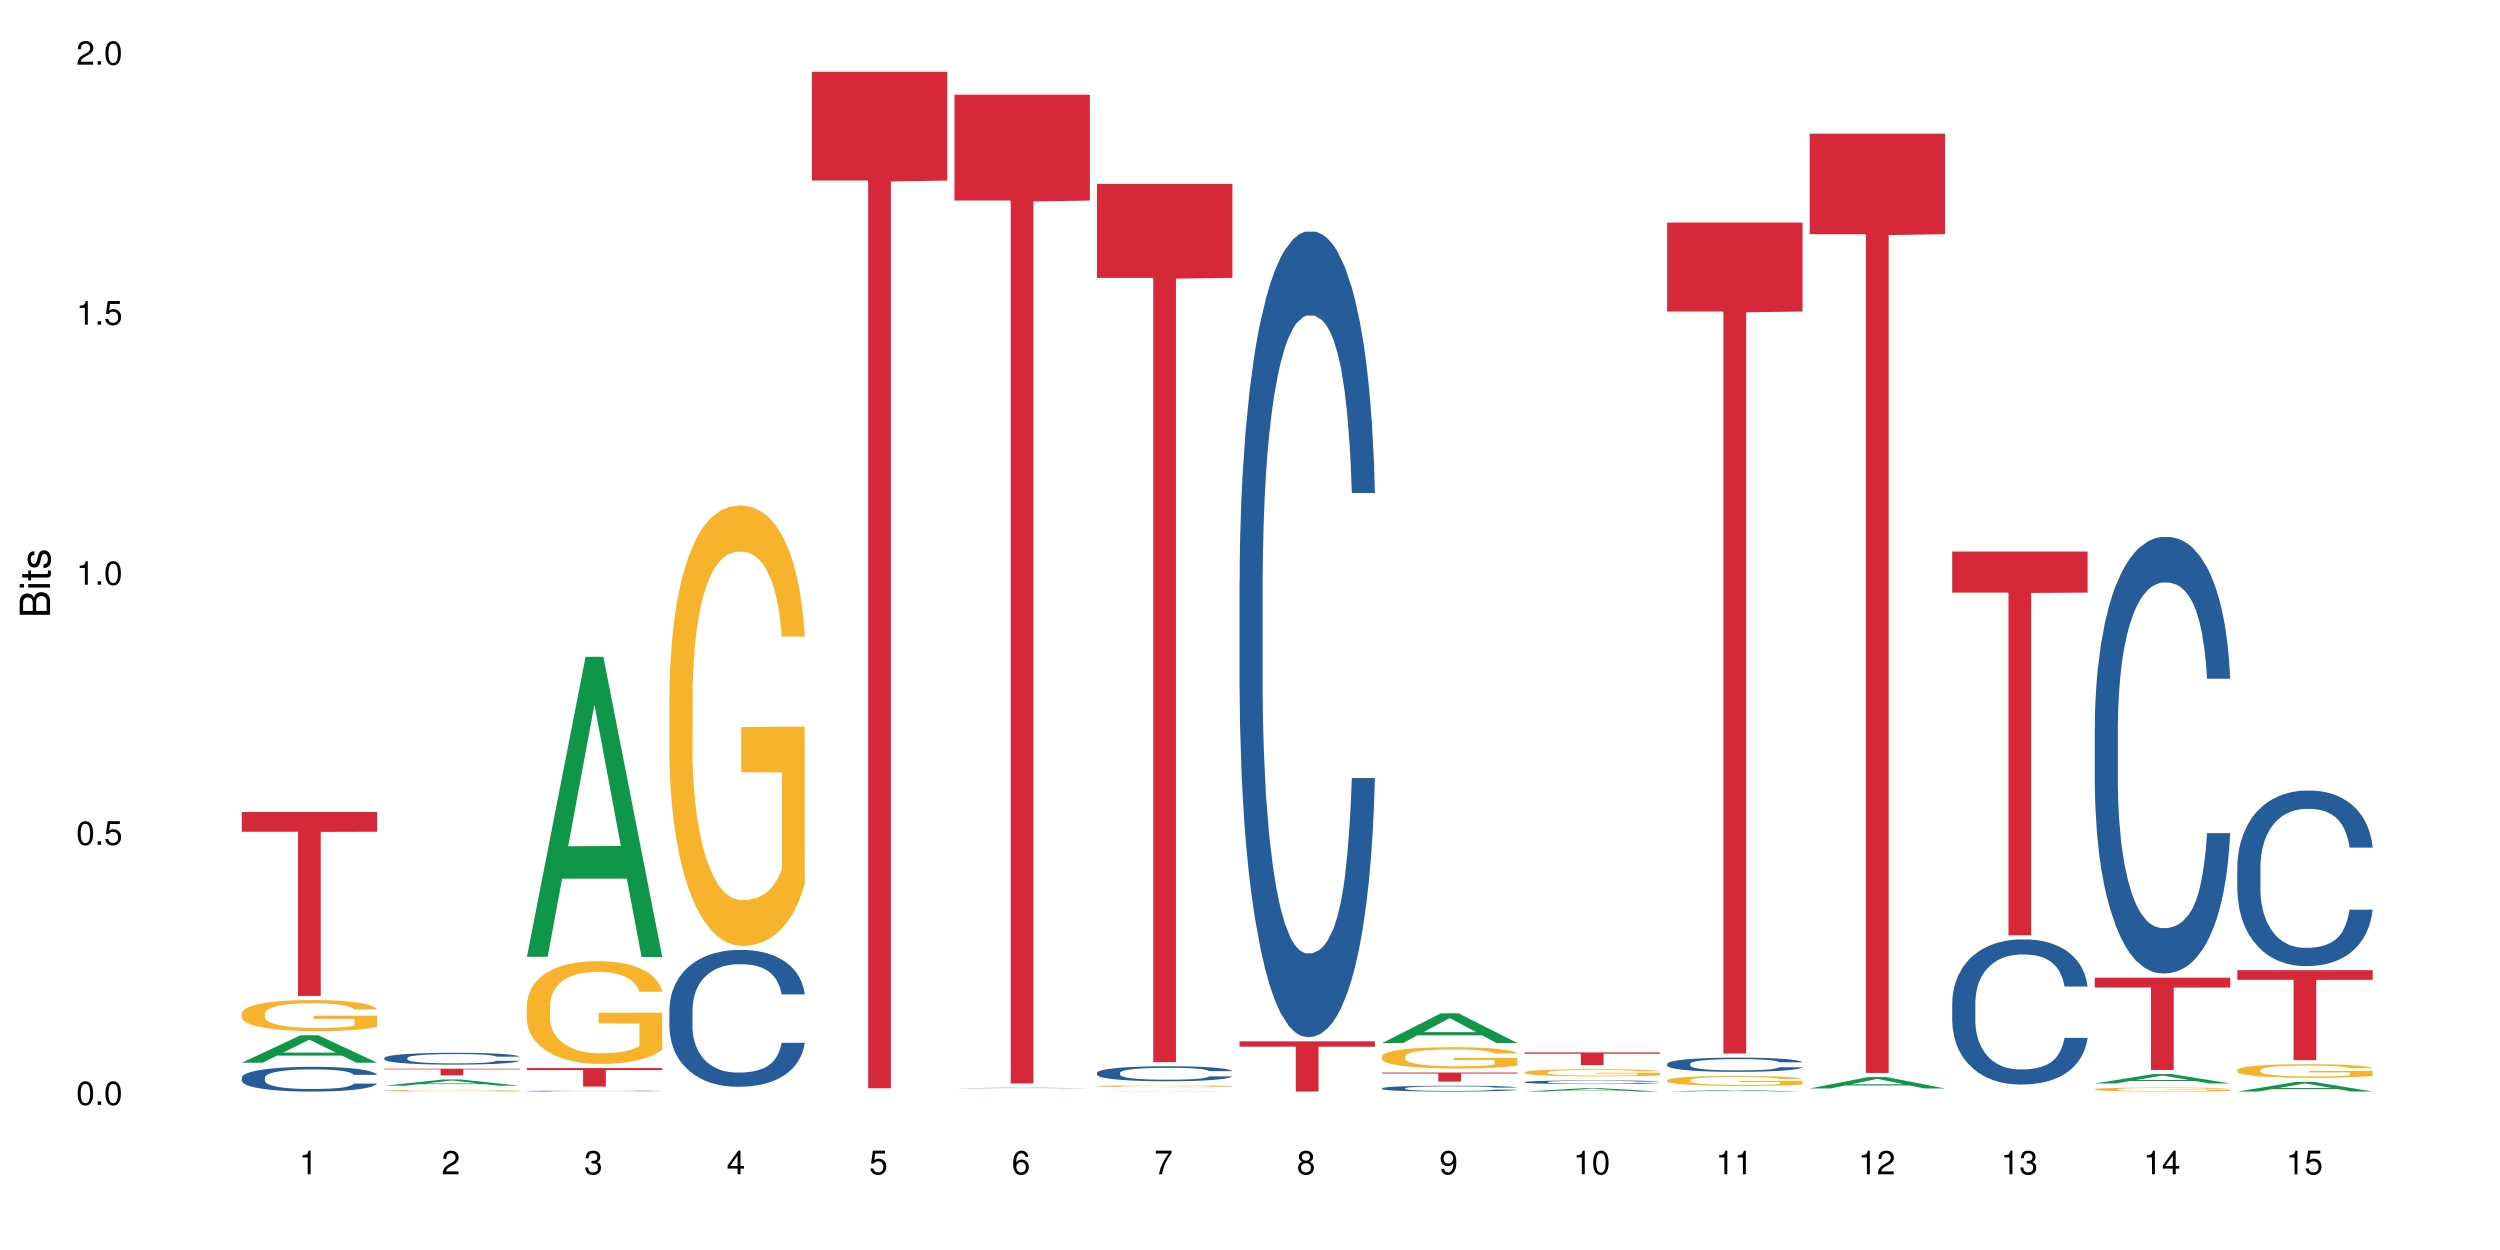 <?xml version="1.0" encoding="UTF-8"?>
<svg xmlns="http://www.w3.org/2000/svg" xmlns:xlink="http://www.w3.org/1999/xlink" width="720pt" height="360pt" viewBox="0 0 720 360" version="1.1">
<defs>
<g>
<symbol overflow="visible" id="glyph0-0">
<path style="stroke:none;" d=""/>
</symbol>
<symbol overflow="visible" id="glyph0-1">
<path style="stroke:none;" d="M 2.641 -6.797 C 2 -6.797 1.422 -6.531 1.078 -6.047 C 0.641 -5.453 0.406 -4.547 0.406 -3.297 C 0.406 -1 1.188 0.219 2.641 0.219 C 4.078 0.219 4.859 -1 4.859 -3.234 C 4.859 -4.562 4.656 -5.438 4.203 -6.047 C 3.844 -6.531 3.281 -6.797 2.641 -6.797 Z M 2.641 -6.047 C 3.547 -6.047 4 -5.125 4 -3.312 C 4 -1.375 3.562 -0.484 2.625 -0.484 C 1.734 -0.484 1.281 -1.422 1.281 -3.281 C 1.281 -5.141 1.734 -6.047 2.641 -6.047 Z M 2.641 -6.047 "/>
</symbol>
<symbol overflow="visible" id="glyph0-2">
<path style="stroke:none;" d="M 1.828 -1 L 0.828 -1 L 0.828 0 L 1.828 0 Z M 1.828 -1 "/>
</symbol>
<symbol overflow="visible" id="glyph0-3">
<path style="stroke:none;" d="M 4.562 -6.797 L 1.062 -6.797 L 0.547 -3.094 L 1.328 -3.094 C 1.719 -3.562 2.047 -3.734 2.578 -3.734 C 3.484 -3.734 4.062 -3.109 4.062 -2.094 C 4.062 -1.125 3.484 -0.531 2.578 -0.531 C 1.828 -0.531 1.375 -0.906 1.188 -1.672 L 0.328 -1.672 C 0.453 -1.109 0.547 -0.844 0.75 -0.594 C 1.125 -0.078 1.828 0.219 2.594 0.219 C 3.969 0.219 4.922 -0.781 4.922 -2.219 C 4.922 -3.562 4.031 -4.484 2.719 -4.484 C 2.25 -4.484 1.859 -4.359 1.469 -4.062 L 1.734 -5.969 L 4.562 -5.969 Z M 4.562 -6.797 "/>
</symbol>
<symbol overflow="visible" id="glyph0-4">
<path style="stroke:none;" d="M 2.484 -4.844 L 2.484 0 L 3.328 0 L 3.328 -6.797 L 2.766 -6.797 C 2.469 -5.75 2.281 -5.609 0.984 -5.453 L 0.984 -4.844 Z M 2.484 -4.844 "/>
</symbol>
<symbol overflow="visible" id="glyph0-5">
<path style="stroke:none;" d="M 4.859 -0.828 L 1.281 -0.828 C 1.359 -1.391 1.672 -1.75 2.5 -2.234 L 3.469 -2.75 C 4.406 -3.266 4.906 -3.969 4.906 -4.812 C 4.906 -5.375 4.672 -5.906 4.266 -6.266 C 3.859 -6.625 3.375 -6.797 2.719 -6.797 C 1.859 -6.797 1.219 -6.5 0.844 -5.922 C 0.609 -5.562 0.5 -5.125 0.484 -4.438 L 1.328 -4.438 C 1.359 -4.906 1.406 -5.188 1.531 -5.406 C 1.75 -5.812 2.188 -6.062 2.703 -6.062 C 3.469 -6.062 4.031 -5.516 4.031 -4.781 C 4.031 -4.25 3.719 -3.797 3.125 -3.438 L 2.234 -2.938 C 0.812 -2.141 0.406 -1.5 0.328 0 L 4.859 0 Z M 4.859 -0.828 "/>
</symbol>
<symbol overflow="visible" id="glyph0-6">
<path style="stroke:none;" d="M 2.125 -3.125 L 2.578 -3.125 C 3.516 -3.125 3.984 -2.703 3.984 -1.891 C 3.984 -1.031 3.469 -0.531 2.578 -0.531 C 1.656 -0.531 1.203 -0.984 1.156 -1.969 L 0.312 -1.969 C 0.344 -1.422 0.438 -1.078 0.609 -0.766 C 0.953 -0.109 1.625 0.219 2.547 0.219 C 3.953 0.219 4.859 -0.609 4.859 -1.906 C 4.859 -2.766 4.516 -3.25 3.703 -3.516 C 4.344 -3.766 4.656 -4.25 4.656 -4.938 C 4.656 -6.109 3.875 -6.797 2.578 -6.797 C 1.203 -6.797 0.484 -6.047 0.453 -4.609 L 1.297 -4.609 C 1.312 -5.016 1.344 -5.25 1.453 -5.453 C 1.641 -5.828 2.062 -6.062 2.594 -6.062 C 3.344 -6.062 3.797 -5.625 3.797 -4.906 C 3.797 -4.422 3.609 -4.141 3.25 -3.984 C 3.016 -3.891 2.719 -3.844 2.125 -3.844 Z M 2.125 -3.125 "/>
</symbol>
<symbol overflow="visible" id="glyph0-7">
<path style="stroke:none;" d="M 3.141 -1.625 L 3.141 0 L 3.984 0 L 3.984 -1.625 L 4.984 -1.625 L 4.984 -2.391 L 3.984 -2.391 L 3.984 -6.797 L 3.359 -6.797 L 0.266 -2.516 L 0.266 -1.625 Z M 3.141 -2.391 L 1 -2.391 L 3.141 -5.359 Z M 3.141 -2.391 "/>
</symbol>
<symbol overflow="visible" id="glyph0-8">
<path style="stroke:none;" d="M 4.781 -5.031 C 4.609 -6.141 3.891 -6.797 2.844 -6.797 C 2.094 -6.797 1.422 -6.438 1.031 -5.828 C 0.609 -5.172 0.406 -4.344 0.406 -3.094 C 0.406 -1.953 0.578 -1.234 0.984 -0.625 C 1.359 -0.078 1.953 0.219 2.703 0.219 C 3.984 0.219 4.922 -0.734 4.922 -2.078 C 4.922 -3.344 4.062 -4.234 2.844 -4.234 C 2.172 -4.234 1.641 -3.969 1.281 -3.469 C 1.281 -5.125 1.828 -6.047 2.797 -6.047 C 3.391 -6.047 3.797 -5.672 3.938 -5.031 Z M 2.734 -3.484 C 3.547 -3.484 4.062 -2.922 4.062 -2 C 4.062 -1.156 3.484 -0.531 2.703 -0.531 C 1.922 -0.531 1.328 -1.188 1.328 -2.047 C 1.328 -2.891 1.906 -3.484 2.734 -3.484 Z M 2.734 -3.484 "/>
</symbol>
<symbol overflow="visible" id="glyph0-9">
<path style="stroke:none;" d="M 4.984 -6.797 L 0.438 -6.797 L 0.438 -5.969 L 4.109 -5.969 C 2.5 -3.656 1.828 -2.234 1.328 0 L 2.219 0 C 2.594 -2.172 3.453 -4.047 4.984 -6.094 Z M 4.984 -6.797 "/>
</symbol>
<symbol overflow="visible" id="glyph0-10">
<path style="stroke:none;" d="M 3.75 -3.578 C 4.453 -4 4.688 -4.344 4.688 -4.984 C 4.688 -6.047 3.844 -6.797 2.641 -6.797 C 1.438 -6.797 0.594 -6.047 0.594 -4.984 C 0.594 -4.359 0.828 -4.016 1.516 -3.578 C 0.734 -3.203 0.359 -2.641 0.359 -1.891 C 0.359 -0.641 1.297 0.219 2.641 0.219 C 3.984 0.219 4.922 -0.641 4.922 -1.875 C 4.922 -2.641 4.531 -3.203 3.75 -3.578 Z M 2.641 -6.047 C 3.359 -6.047 3.812 -5.625 3.812 -4.969 C 3.812 -4.344 3.344 -3.922 2.641 -3.922 C 1.922 -3.922 1.453 -4.344 1.453 -4.984 C 1.453 -5.625 1.922 -6.047 2.641 -6.047 Z M 2.641 -3.203 C 3.484 -3.203 4.062 -2.672 4.062 -1.875 C 4.062 -1.062 3.484 -0.531 2.625 -0.531 C 1.797 -0.531 1.219 -1.078 1.219 -1.875 C 1.219 -2.672 1.797 -3.203 2.641 -3.203 Z M 2.641 -3.203 "/>
</symbol>
<symbol overflow="visible" id="glyph0-11">
<path style="stroke:none;" d="M 0.516 -1.547 C 0.672 -0.438 1.406 0.219 2.438 0.219 C 3.188 0.219 3.859 -0.141 4.266 -0.75 C 4.688 -1.406 4.891 -2.25 4.891 -3.484 C 4.891 -4.625 4.703 -5.359 4.312 -5.953 C 3.938 -6.5 3.344 -6.797 2.594 -6.797 C 1.297 -6.797 0.359 -5.844 0.359 -4.516 C 0.359 -3.25 1.234 -2.344 2.453 -2.344 C 3.094 -2.344 3.562 -2.578 4.016 -3.109 C 4 -1.453 3.469 -0.531 2.5 -0.531 C 1.906 -0.531 1.484 -0.906 1.359 -1.547 Z M 2.578 -6.062 C 3.375 -6.062 3.969 -5.406 3.969 -4.531 C 3.969 -3.688 3.375 -3.094 2.547 -3.094 C 1.734 -3.094 1.234 -3.672 1.234 -4.578 C 1.234 -5.438 1.797 -6.062 2.578 -6.062 Z M 2.578 -6.062 "/>
</symbol>
<symbol overflow="visible" id="glyph1-0">
<path style="stroke:none;" d=""/>
</symbol>
<symbol overflow="visible" id="glyph1-1">
<path style="stroke:none;" d="M 0 -0.953 L 0 -4.891 C 0 -5.719 -0.234 -6.344 -0.734 -6.797 C -1.188 -7.234 -1.812 -7.469 -2.5 -7.469 C -3.547 -7.469 -4.188 -7 -4.625 -5.875 C -4.984 -6.672 -5.641 -7.094 -6.531 -7.094 C -7.156 -7.094 -7.734 -6.859 -8.141 -6.391 C -8.562 -5.938 -8.75 -5.344 -8.75 -4.5 L -8.75 -0.953 Z M -4.984 -2.062 L -7.766 -2.062 L -7.766 -4.219 C -7.766 -4.844 -7.688 -5.203 -7.453 -5.5 C -7.219 -5.812 -6.859 -5.969 -6.375 -5.969 C -5.906 -5.969 -5.531 -5.812 -5.297 -5.5 C -5.062 -5.203 -4.984 -4.844 -4.984 -4.219 Z M -0.984 -2.062 L -4 -2.062 L -4 -4.781 C -4 -5.328 -3.859 -5.688 -3.578 -5.953 C -3.297 -6.219 -2.922 -6.359 -2.484 -6.359 C -2.062 -6.359 -1.688 -6.219 -1.406 -5.953 C -1.109 -5.688 -0.984 -5.328 -0.984 -4.781 Z M -0.984 -2.062 "/>
</symbol>
<symbol overflow="visible" id="glyph1-2">
<path style="stroke:none;" d="M -6.281 -1.797 L -6.281 -0.797 L 0 -0.797 L 0 -1.797 Z M -8.75 -1.797 L -8.75 -0.797 L -7.484 -0.797 L -7.484 -1.797 Z M -8.75 -1.797 "/>
</symbol>
<symbol overflow="visible" id="glyph1-3">
<path style="stroke:none;" d="M -6.281 -3.047 L -6.281 -2.016 L -8.016 -2.016 L -8.016 -1.016 L -6.281 -1.016 L -6.281 -0.172 L -5.469 -0.172 L -5.469 -1.016 L -0.719 -1.016 C -0.078 -1.016 0.281 -1.453 0.281 -2.234 C 0.281 -2.469 0.25 -2.719 0.188 -3.047 L -0.641 -3.047 C -0.609 -2.922 -0.594 -2.766 -0.594 -2.562 C -0.594 -2.141 -0.719 -2.016 -1.156 -2.016 L -5.469 -2.016 L -5.469 -3.047 Z M -6.281 -3.047 "/>
</symbol>
<symbol overflow="visible" id="glyph1-4">
<path style="stroke:none;" d="M -4.531 -5.25 C -5.766 -5.25 -6.469 -4.422 -6.469 -2.969 C -6.469 -1.516 -5.719 -0.562 -4.547 -0.562 C -3.562 -0.562 -3.094 -1.062 -2.734 -2.562 L -2.516 -3.484 C -2.344 -4.188 -2.094 -4.469 -1.625 -4.469 C -1.047 -4.469 -0.641 -3.875 -0.641 -3 C -0.641 -2.453 -0.797 -2 -1.062 -1.75 C -1.25 -1.594 -1.422 -1.531 -1.875 -1.469 L -1.875 -0.406 C -0.422 -0.453 0.281 -1.266 0.281 -2.922 C 0.281 -4.5 -0.5 -5.516 -1.719 -5.516 C -2.656 -5.516 -3.172 -4.984 -3.469 -3.734 L -3.703 -2.766 C -3.891 -1.953 -4.156 -1.609 -4.594 -1.609 C -5.172 -1.609 -5.547 -2.125 -5.547 -2.938 C -5.547 -3.75 -5.203 -4.172 -4.531 -4.203 Z M -4.531 -5.25 "/>
</symbol>
</g>
</defs>
<g id="surface74962">
<rect x="0" y="0" width="720" height="360" style="fill:rgb(100%,100%,100%);fill-opacity:1;stroke:none;"/>
<path style=" stroke:none;fill-rule:nonzero;fill:rgb(6.275%,58.824%,28.235%);fill-opacity:1;" d="M 69.629 306.062 L 69.672 306.055 L 86.547 298.16 L 91.672 298.16 L 108.629 306.07 L 102.668 306.07 L 98.418 304.004 L 79.797 304.004 L 75.629 306.062 L 69.629 306.062 L 81.586 303.152 L 96.711 303.145 L 89.172 299.453 L 89.086 299.445 L 89.004 299.465 L 81.547 303.145 L 81.586 303.152 Z M 69.629 306.062 "/>
<path style=" stroke:none;fill-rule:nonzero;fill:rgb(14.51%,36.078%,60%);fill-opacity:1;" d="M 69.629 310.348 L 69.676 310.34 L 69.676 310.184 L 69.82 309.938 L 70.152 309.625 L 70.484 309.41 L 71.34 309.027 L 72.531 308.656 L 73.766 308.371 L 74.672 308.199 L 75.48 308.07 L 77.332 307.828 L 78.523 307.707 L 79.809 307.594 L 81.375 307.484 L 82.52 307.418 L 85.086 307.316 L 86.988 307.27 L 88.461 307.25 L 91.648 307.25 L 93.551 307.277 L 94.93 307.309 L 96.453 307.359 L 97.738 307.418 L 99.973 307.562 L 101.969 307.746 L 102.871 307.848 L 104.301 308.051 L 105.395 308.246 L 106.156 308.414 L 107.012 308.656 L 107.77 308.949 L 108.344 309.281 L 108.629 309.559 L 101.969 309.559 L 101.637 309.301 L 101.258 309.098 L 100.543 308.832 L 99.828 308.645 L 98.832 308.453 L 97.926 308.332 L 96.691 308.207 L 95.598 308.129 L 94.453 308.07 L 93.359 308.031 L 91.27 307.992 L 88.844 307.992 L 87.938 308.004 L 86.086 308.059 L 85.086 308.102 L 83.66 308.195 L 82.66 308.277 L 81.473 308.41 L 80.664 308.52 L 79.664 308.688 L 78.949 308.84 L 78.141 309.051 L 77.668 309.215 L 77.238 309.398 L 76.859 309.613 L 76.574 309.84 L 76.383 310.082 L 76.289 310.316 L 76.289 311.324 L 76.383 311.559 L 76.621 311.832 L 77.238 312.23 L 78.141 312.574 L 79.188 312.848 L 80.188 313.043 L 80.758 313.133 L 81.52 313.238 L 82.707 313.367 L 84.422 313.5 L 85.418 313.551 L 86.941 313.602 L 88.512 313.629 L 90.602 313.629 L 92.457 313.602 L 93.695 313.57 L 94.977 313.52 L 96.738 313.406 L 97.832 313.305 L 98.781 313.18 L 99.496 313.055 L 99.973 312.953 L 100.684 312.75 L 101.258 312.527 L 101.684 312.301 L 101.969 312.078 L 108.629 312.078 L 108.344 312.34 L 107.914 312.594 L 107.484 312.781 L 106.82 313.012 L 106.059 313.211 L 104.965 313.441 L 104.062 313.59 L 102.871 313.754 L 101.777 313.875 L 100.59 313.988 L 98.832 314.117 L 97.688 314.184 L 96.453 314.242 L 94.977 314.293 L 93.125 314.34 L 91.125 314.363 L 89.27 314.371 L 87.273 314.359 L 85.801 314.332 L 83.848 314.273 L 81.426 314.156 L 79.664 314.031 L 78.285 313.91 L 77.098 313.777 L 75.766 313.602 L 74.051 313.316 L 73.008 313.094 L 72.293 312.914 L 71.484 312.66 L 70.914 312.43 L 70.246 312.066 L 69.773 311.605 L 69.629 311.246 Z M 69.629 310.348 "/>
<path style=" stroke:none;fill-rule:nonzero;fill:rgb(96.863%,70.196%,16.863%);fill-opacity:1;" d="M 69.629 291.855 L 69.676 291.844 L 69.676 291.684 L 69.867 291.312 L 70.344 290.805 L 70.961 290.387 L 71.625 290.059 L 72.055 289.887 L 72.77 289.645 L 73.387 289.461 L 74.957 289.094 L 76.953 288.75 L 78.047 288.602 L 79.285 288.465 L 81.043 288.309 L 81.852 288.25 L 84.324 288.121 L 87.133 288.039 L 90.223 288.012 L 91.648 288.023 L 93.598 288.055 L 96.262 288.145 L 97.785 288.227 L 98.973 288.309 L 100.211 288.414 L 101.73 288.578 L 103.16 288.773 L 104.301 288.973 L 105.441 289.219 L 106.391 289.48 L 107.199 289.766 L 107.914 290.109 L 108.344 290.395 L 108.629 290.684 L 102.016 290.684 L 101.637 290.395 L 101.207 290.176 L 100.496 289.906 L 99.781 289.707 L 99.066 289.555 L 97.738 289.34 L 96.594 289.207 L 95.168 289.094 L 93.789 289.02 L 92.219 288.973 L 91.27 288.957 L 88.746 288.957 L 86.465 289.012 L 85.133 289.078 L 84.184 289.145 L 82.852 289.266 L 82.043 289.363 L 81.566 289.43 L 80.141 289.684 L 79.188 289.914 L 78.664 290.07 L 78 290.312 L 77.523 290.535 L 77 290.863 L 76.715 291.109 L 76.336 291.664 L 76.289 293.141 L 76.43 293.449 L 76.715 293.785 L 77.098 294.082 L 77.668 294.391 L 78.238 294.629 L 79.234 294.949 L 80.094 295.16 L 80.758 295.301 L 82.043 295.523 L 82.566 295.594 L 83.801 295.742 L 85.086 295.855 L 86.656 295.957 L 87.844 296.004 L 89.746 296.047 L 92.172 296.047 L 95.027 295.996 L 96.832 295.93 L 98.07 295.867 L 98.879 295.809 L 99.875 295.719 L 100.59 295.637 L 101.258 295.547 L 102.062 295.406 L 102.062 293.449 L 90.316 293.441 L 90.316 292.523 L 108.578 292.516 L 108.629 295.719 L 107.629 295.938 L 106.391 296.152 L 105.203 296.316 L 103.965 296.457 L 102.207 296.609 L 100.781 296.707 L 98.594 296.824 L 96.594 296.898 L 94.504 296.945 L 92.648 296.973 L 90.461 296.98 L 88.512 296.961 L 86.418 296.914 L 84.754 296.848 L 83.23 296.766 L 81.711 296.66 L 79.809 296.488 L 78.57 296.348 L 77.285 296.176 L 76.004 295.973 L 74.859 295.75 L 74.102 295.578 L 73.34 295.383 L 72.531 295.137 L 71.77 294.859 L 71.199 294.605 L 70.676 294.316 L 70.297 294.047 L 69.914 293.68 L 69.723 293.383 L 69.629 293.133 Z M 69.629 291.855 "/>
<path style=" stroke:none;fill-rule:nonzero;fill:rgb(83.922%,15.686%,22.353%);fill-opacity:1;" d="M 69.629 233.863 L 108.629 233.863 L 108.629 239.531 L 92.375 239.582 L 92.375 286.836 L 85.836 286.836 L 85.836 239.633 L 85.742 239.531 L 69.629 239.531 Z M 69.629 233.863 "/>
<path style=" stroke:none;fill-rule:nonzero;fill:rgb(6.275%,58.824%,28.235%);fill-opacity:1;" d="M 110.68 312.699 L 110.723 312.695 L 127.598 310.895 L 132.719 310.895 L 149.68 312.699 L 143.719 312.699 L 139.469 312.227 L 120.848 312.227 L 116.68 312.699 L 110.68 312.699 L 122.637 312.031 L 137.762 312.031 L 130.223 311.188 L 130.137 311.188 L 130.055 311.191 L 122.598 312.031 L 122.637 312.031 Z M 110.68 312.699 "/>
<path style=" stroke:none;fill-rule:nonzero;fill:rgb(14.51%,36.078%,60%);fill-opacity:1;" d="M 110.68 304.691 L 110.727 304.688 L 110.727 304.613 L 110.871 304.496 L 111.203 304.348 L 111.535 304.242 L 112.391 304.059 L 113.582 303.883 L 114.816 303.746 L 115.723 303.668 L 116.531 303.605 L 118.383 303.488 L 119.574 303.43 L 120.859 303.379 L 122.426 303.324 L 123.57 303.293 L 126.137 303.242 L 128.039 303.223 L 129.512 303.211 L 132.699 303.211 L 134.602 303.227 L 135.98 303.242 L 137.504 303.266 L 138.789 303.293 L 141.023 303.363 L 143.02 303.449 L 143.922 303.5 L 145.352 303.594 L 146.445 303.688 L 147.207 303.77 L 148.062 303.883 L 148.82 304.023 L 149.395 304.184 L 149.68 304.316 L 143.02 304.316 L 142.688 304.191 L 142.305 304.094 L 141.594 303.969 L 140.879 303.879 L 139.883 303.789 L 138.977 303.727 L 137.742 303.668 L 136.648 303.633 L 135.504 303.605 L 134.41 303.586 L 132.32 303.566 L 129.895 303.566 L 128.988 303.574 L 127.137 303.598 L 126.137 303.621 L 124.711 303.664 L 123.711 303.703 L 122.523 303.766 L 121.715 303.816 L 120.715 303.898 L 120 303.969 L 119.191 304.074 L 118.719 304.152 L 118.289 304.238 L 117.91 304.34 L 117.625 304.449 L 117.434 304.562 L 117.34 304.676 L 117.34 305.156 L 117.434 305.27 L 117.672 305.398 L 118.289 305.59 L 119.191 305.754 L 120.238 305.883 L 121.238 305.977 L 121.809 306.02 L 122.57 306.07 L 123.758 306.133 L 125.473 306.195 L 126.469 306.219 L 127.992 306.242 L 129.562 306.258 L 131.652 306.258 L 133.508 306.242 L 134.746 306.227 L 136.027 306.203 L 137.789 306.152 L 138.883 306.102 L 139.832 306.043 L 140.547 305.984 L 141.023 305.934 L 141.734 305.836 L 142.305 305.73 L 142.734 305.621 L 143.02 305.516 L 149.68 305.516 L 149.395 305.641 L 148.965 305.762 L 148.535 305.852 L 147.871 305.961 L 147.109 306.059 L 146.016 306.164 L 145.113 306.238 L 143.922 306.316 L 142.828 306.375 L 141.641 306.426 L 139.883 306.488 L 138.738 306.52 L 137.504 306.547 L 136.027 306.574 L 134.176 306.594 L 132.176 306.605 L 130.32 306.609 L 128.324 306.605 L 126.852 306.59 L 124.898 306.562 L 122.473 306.508 L 120.715 306.449 L 119.336 306.391 L 118.148 306.328 L 116.816 306.242 L 115.102 306.105 L 114.059 306 L 113.344 305.914 L 112.535 305.793 L 111.965 305.684 L 111.297 305.512 L 110.824 305.289 L 110.68 305.121 Z M 110.68 304.691 "/>
<path style=" stroke:none;fill-rule:nonzero;fill:rgb(96.863%,70.196%,16.863%);fill-opacity:1;" d="M 110.68 314.09 L 110.727 314.09 L 110.727 314.078 L 110.918 314.059 L 111.395 314.031 L 112.012 314.008 L 112.676 313.992 L 113.105 313.98 L 113.82 313.969 L 114.438 313.957 L 116.008 313.938 L 118.004 313.918 L 119.098 313.91 L 120.336 313.902 L 122.094 313.895 L 122.902 313.891 L 125.375 313.883 L 128.18 313.879 L 132.699 313.879 L 134.648 313.883 L 137.312 313.887 L 138.836 313.891 L 140.023 313.895 L 141.262 313.902 L 142.781 313.91 L 144.207 313.922 L 145.352 313.93 L 146.492 313.945 L 147.441 313.961 L 148.25 313.977 L 148.965 313.992 L 149.395 314.008 L 149.68 314.023 L 143.066 314.023 L 142.688 314.008 L 142.258 313.996 L 141.547 313.984 L 140.832 313.973 L 140.117 313.965 L 138.789 313.953 L 137.645 313.945 L 136.219 313.938 L 134.84 313.934 L 133.27 313.93 L 129.797 313.93 L 127.516 313.934 L 126.184 313.938 L 125.234 313.941 L 123.902 313.949 L 123.094 313.953 L 122.617 313.957 L 121.191 313.969 L 120.238 313.984 L 119.715 313.992 L 119.051 314.004 L 118.574 314.016 L 118.051 314.035 L 117.766 314.047 L 117.387 314.078 L 117.34 314.16 L 117.48 314.176 L 117.766 314.195 L 118.148 314.211 L 118.719 314.23 L 119.289 314.242 L 120.285 314.258 L 121.145 314.27 L 121.809 314.277 L 123.094 314.289 L 123.617 314.293 L 124.852 314.305 L 126.137 314.309 L 127.707 314.316 L 128.895 314.316 L 130.797 314.32 L 133.223 314.32 L 136.078 314.316 L 137.883 314.312 L 139.121 314.309 L 139.93 314.305 L 140.926 314.301 L 141.641 314.297 L 142.305 314.293 L 143.113 314.285 L 143.113 314.176 L 131.367 314.176 L 131.367 314.125 L 149.629 314.125 L 149.68 314.301 L 148.68 314.312 L 147.441 314.324 L 146.254 314.336 L 145.016 314.344 L 143.258 314.352 L 141.832 314.355 L 139.645 314.363 L 137.645 314.367 L 135.555 314.367 L 133.699 314.371 L 129.562 314.371 L 127.469 314.367 L 125.805 314.363 L 124.281 314.359 L 122.762 314.352 L 120.859 314.344 L 119.621 314.336 L 118.336 314.328 L 117.055 314.316 L 115.91 314.305 L 115.152 314.293 L 114.391 314.281 L 113.582 314.27 L 112.82 314.254 L 112.25 314.242 L 111.727 314.227 L 111.348 314.211 L 110.965 314.191 L 110.773 314.172 L 110.68 314.16 Z M 110.68 314.09 "/>
<path style=" stroke:none;fill-rule:nonzero;fill:rgb(83.922%,15.686%,22.353%);fill-opacity:1;" d="M 110.68 307.789 L 149.68 307.789 L 149.68 307.996 L 133.426 307.996 L 133.426 309.715 L 126.887 309.715 L 126.887 308 L 126.793 307.996 L 110.68 307.996 Z M 110.68 307.789 "/>
<path style=" stroke:none;fill-rule:nonzero;fill:rgb(6.275%,58.824%,28.235%);fill-opacity:1;" d="M 151.73 275.555 L 151.773 275.473 L 168.648 189.152 L 173.77 189.152 L 190.73 275.637 L 184.77 275.637 L 180.52 253.059 L 161.898 253.059 L 157.73 275.555 L 151.73 275.555 L 163.688 243.723 L 178.812 243.641 L 171.27 203.281 L 171.188 203.199 L 171.105 203.445 L 163.648 243.641 L 163.688 243.723 Z M 151.73 275.555 "/>
<path style=" stroke:none;fill-rule:nonzero;fill:rgb(14.51%,36.078%,60%);fill-opacity:1;" d="M 151.73 314.23 L 151.777 314.23 L 151.777 314.227 L 151.922 314.215 L 152.586 314.199 L 153.441 314.184 L 154.633 314.172 L 155.867 314.16 L 156.773 314.156 L 157.582 314.152 L 159.434 314.145 L 160.625 314.141 L 161.91 314.137 L 163.477 314.133 L 164.617 314.129 L 167.188 314.125 L 177.031 314.125 L 178.555 314.129 L 179.84 314.129 L 182.074 314.133 L 184.07 314.141 L 184.973 314.145 L 186.402 314.152 L 187.496 314.156 L 188.254 314.164 L 189.113 314.172 L 189.871 314.184 L 190.445 314.195 L 190.73 314.203 L 184.07 314.203 L 183.738 314.195 L 183.355 314.188 L 182.645 314.18 L 181.93 314.172 L 180.934 314.164 L 180.027 314.16 L 178.793 314.156 L 177.699 314.152 L 176.555 314.152 L 175.461 314.148 L 170.039 314.148 L 168.188 314.152 L 167.188 314.152 L 165.762 314.156 L 164.762 314.16 L 163.574 314.164 L 162.766 314.168 L 161.766 314.172 L 161.051 314.18 L 160.242 314.188 L 159.77 314.191 L 159.34 314.199 L 158.961 314.207 L 158.676 314.215 L 158.484 314.223 L 158.391 314.23 L 158.391 314.266 L 158.484 314.273 L 158.723 314.281 L 159.34 314.297 L 160.242 314.309 L 161.289 314.316 L 162.289 314.324 L 162.859 314.328 L 163.621 314.332 L 164.809 314.336 L 166.52 314.34 L 167.52 314.344 L 175.797 314.344 L 177.078 314.34 L 178.84 314.336 L 179.934 314.332 L 180.883 314.328 L 181.598 314.324 L 182.074 314.32 L 182.785 314.312 L 183.355 314.305 L 183.785 314.297 L 184.07 314.289 L 190.73 314.289 L 190.445 314.301 L 189.586 314.316 L 188.922 314.324 L 188.16 314.332 L 187.066 314.34 L 186.164 314.344 L 184.973 314.348 L 183.879 314.352 L 182.691 314.355 L 180.934 314.363 L 179.789 314.363 L 178.555 314.367 L 177.078 314.367 L 175.227 314.371 L 167.902 314.371 L 165.949 314.367 L 163.523 314.363 L 161.766 314.359 L 160.387 314.355 L 159.199 314.352 L 157.867 314.344 L 156.152 314.336 L 155.105 314.328 L 154.395 314.32 L 153.586 314.312 L 153.016 314.305 L 152.348 314.289 L 151.875 314.273 L 151.73 314.262 Z M 151.73 314.23 "/>
<path style=" stroke:none;fill-rule:nonzero;fill:rgb(96.863%,70.196%,16.863%);fill-opacity:1;" d="M 151.73 289.496 L 151.777 289.469 L 151.777 288.926 L 151.969 287.711 L 152.445 286.035 L 153.062 284.656 L 153.727 283.574 L 154.156 283.008 L 154.871 282.195 L 155.488 281.602 L 157.059 280.383 L 159.055 279.25 L 160.148 278.762 L 161.387 278.301 L 163.145 277.789 L 163.953 277.598 L 166.426 277.168 L 169.23 276.895 L 172.324 276.816 L 173.75 276.844 L 175.699 276.949 L 178.363 277.246 L 179.887 277.52 L 181.074 277.789 L 182.312 278.141 L 183.832 278.68 L 185.258 279.328 L 186.402 279.977 L 187.543 280.789 L 188.492 281.656 L 189.301 282.602 L 190.016 283.738 L 190.445 284.684 L 190.73 285.629 L 184.117 285.629 L 183.738 284.684 L 183.309 283.953 L 182.598 283.059 L 181.883 282.41 L 181.168 281.898 L 179.84 281.195 L 178.695 280.762 L 177.27 280.383 L 175.891 280.141 L 174.32 279.977 L 173.371 279.926 L 170.848 279.926 L 168.566 280.113 L 167.234 280.328 L 166.285 280.547 L 164.953 280.953 L 164.145 281.277 L 163.668 281.492 L 162.242 282.332 L 161.289 283.086 L 160.766 283.602 L 160.102 284.414 L 159.625 285.141 L 159.102 286.223 L 158.816 287.035 L 158.438 288.875 L 158.391 293.738 L 158.531 294.766 L 158.816 295.875 L 159.199 296.848 L 159.77 297.875 L 160.34 298.66 L 161.336 299.715 L 162.195 300.418 L 162.859 300.879 L 164.145 301.605 L 164.668 301.852 L 165.902 302.336 L 167.188 302.715 L 168.758 303.039 L 169.945 303.203 L 171.848 303.336 L 174.273 303.336 L 177.129 303.176 L 178.934 302.961 L 180.172 302.742 L 180.98 302.555 L 181.977 302.258 L 182.691 301.984 L 183.355 301.688 L 184.164 301.23 L 184.164 294.766 L 172.418 294.738 L 172.418 291.711 L 190.68 291.684 L 190.73 302.258 L 189.73 302.984 L 188.492 303.688 L 187.305 304.23 L 186.066 304.691 L 184.309 305.203 L 182.883 305.527 L 180.695 305.906 L 178.695 306.148 L 176.605 306.312 L 174.75 306.395 L 172.562 306.418 L 170.613 306.367 L 168.52 306.203 L 166.855 305.988 L 165.332 305.719 L 163.812 305.367 L 161.91 304.797 L 160.672 304.34 L 159.387 303.77 L 158.105 303.094 L 156.961 302.363 L 156.203 301.797 L 155.441 301.148 L 154.633 300.336 L 153.871 299.418 L 153.301 298.578 L 152.777 297.633 L 152.398 296.742 L 152.016 295.523 L 151.824 294.551 L 151.73 293.711 Z M 151.73 289.496 "/>
<path style=" stroke:none;fill-rule:nonzero;fill:rgb(83.922%,15.686%,22.353%);fill-opacity:1;" d="M 151.73 307.598 L 190.73 307.598 L 190.73 308.172 L 174.477 308.176 L 174.477 312.945 L 167.938 312.945 L 167.938 308.18 L 167.84 308.172 L 151.73 308.172 Z M 151.73 307.598 "/>
<path style=" stroke:none;fill-rule:nonzero;fill:rgb(14.51%,36.078%,60%);fill-opacity:1;" d="M 192.781 290.746 L 192.828 290.707 L 192.828 289.844 L 192.973 288.477 L 193.305 286.746 L 193.637 285.559 L 194.492 283.434 L 195.684 281.383 L 196.918 279.797 L 197.824 278.859 L 198.633 278.141 L 200.484 276.809 L 201.676 276.125 L 202.957 275.512 L 204.527 274.898 L 205.668 274.539 L 208.238 273.965 L 210.141 273.711 L 211.613 273.602 L 214.801 273.602 L 216.703 273.746 L 218.082 273.926 L 219.605 274.215 L 220.887 274.539 L 223.125 275.332 L 225.121 276.34 L 226.023 276.914 L 227.453 278.031 L 228.547 279.113 L 229.305 280.051 L 230.164 281.383 L 230.922 283 L 231.496 284.84 L 231.781 286.387 L 225.121 286.387 L 224.789 284.945 L 224.406 283.832 L 223.695 282.355 L 222.98 281.309 L 221.984 280.266 L 221.078 279.582 L 219.844 278.898 L 218.75 278.465 L 217.605 278.141 L 216.512 277.926 L 214.422 277.707 L 211.996 277.707 L 211.09 277.781 L 209.238 278.066 L 208.238 278.32 L 206.812 278.824 L 205.812 279.293 L 204.625 280.012 L 203.816 280.625 L 202.816 281.562 L 202.102 282.391 L 201.293 283.578 L 200.82 284.477 L 200.391 285.488 L 200.012 286.676 L 199.727 287.934 L 199.535 289.27 L 199.441 290.562 L 199.441 296.145 L 199.535 297.441 L 199.773 298.957 L 200.391 301.152 L 201.293 303.059 L 202.34 304.574 L 203.34 305.652 L 203.91 306.156 L 204.672 306.734 L 205.859 307.453 L 207.57 308.176 L 208.57 308.461 L 210.094 308.75 L 211.664 308.895 L 213.754 308.895 L 215.609 308.75 L 216.848 308.57 L 218.129 308.281 L 219.891 307.672 L 220.984 307.094 L 221.934 306.41 L 222.648 305.727 L 223.125 305.148 L 223.836 304.031 L 224.406 302.809 L 224.836 301.547 L 225.121 300.324 L 231.781 300.324 L 231.496 301.766 L 231.066 303.168 L 230.637 304.215 L 229.973 305.473 L 229.211 306.59 L 228.117 307.852 L 227.215 308.68 L 226.023 309.578 L 224.93 310.262 L 223.742 310.875 L 221.984 311.594 L 220.84 311.957 L 219.605 312.281 L 218.129 312.566 L 216.277 312.82 L 214.277 312.965 L 212.422 313 L 210.426 312.93 L 208.953 312.785 L 207 312.461 L 204.574 311.812 L 202.816 311.129 L 201.438 310.441 L 200.25 309.723 L 198.918 308.75 L 197.203 307.164 L 196.156 305.941 L 195.445 304.934 L 194.637 303.527 L 194.066 302.27 L 193.398 300.25 L 192.926 297.695 L 192.781 295.715 Z M 192.781 290.746 "/>
<path style=" stroke:none;fill-rule:nonzero;fill:rgb(96.863%,70.196%,16.863%);fill-opacity:1;" d="M 192.781 199.902 L 192.828 199.785 L 192.828 197.469 L 193.02 192.254 L 193.496 185.07 L 194.113 179.164 L 194.777 174.531 L 195.207 172.098 L 195.922 168.621 L 196.539 166.074 L 198.109 160.859 L 200.105 155.992 L 201.199 153.91 L 202.438 151.938 L 204.195 149.738 L 205.004 148.926 L 207.477 147.074 L 210.281 145.914 L 213.375 145.566 L 214.801 145.684 L 216.75 146.148 L 219.414 147.422 L 220.938 148.578 L 222.125 149.738 L 223.363 151.242 L 224.883 153.562 L 226.309 156.34 L 227.453 159.121 L 228.594 162.598 L 229.543 166.305 L 230.352 170.359 L 231.066 175.227 L 231.496 179.281 L 231.781 183.336 L 225.168 183.336 L 224.789 179.281 L 224.359 176.152 L 223.648 172.328 L 222.934 169.547 L 222.219 167.348 L 220.887 164.336 L 219.746 162.48 L 218.32 160.859 L 216.941 159.816 L 215.371 159.121 L 214.422 158.891 L 211.898 158.891 L 209.617 159.699 L 208.285 160.629 L 207.336 161.555 L 206.004 163.293 L 205.195 164.684 L 204.719 165.609 L 203.293 169.199 L 202.34 172.445 L 201.816 174.645 L 201.152 178.121 L 200.676 181.25 L 200.152 185.883 L 199.867 189.359 L 199.488 197.238 L 199.441 218.09 L 199.582 222.492 L 199.867 227.242 L 200.25 231.414 L 200.82 235.816 L 201.391 239.176 L 202.387 243.691 L 203.246 246.703 L 203.91 248.676 L 205.195 251.801 L 205.719 252.844 L 206.953 254.93 L 208.238 256.551 L 209.809 257.941 L 210.996 258.637 L 212.898 259.215 L 215.324 259.215 L 218.18 258.52 L 219.984 257.594 L 221.223 256.668 L 222.031 255.855 L 223.027 254.582 L 223.742 253.422 L 224.406 252.148 L 225.215 250.18 L 225.215 222.492 L 213.469 222.375 L 213.469 209.402 L 231.73 209.285 L 231.781 254.582 L 230.781 257.711 L 229.543 260.723 L 228.355 263.039 L 227.117 265.008 L 225.359 267.211 L 223.934 268.602 L 221.746 270.223 L 219.746 271.266 L 217.656 271.961 L 215.801 272.309 L 213.613 272.422 L 211.664 272.191 L 209.57 271.496 L 207.906 270.57 L 206.383 269.41 L 204.859 267.906 L 202.957 265.473 L 201.723 263.504 L 200.438 261.07 L 199.152 258.172 L 198.012 255.047 L 197.25 252.613 L 196.492 249.832 L 195.684 246.355 L 194.922 242.418 L 194.352 238.828 L 193.828 234.773 L 193.445 230.949 L 193.066 225.734 L 192.875 221.566 L 192.781 217.973 Z M 192.781 199.902 "/>
<path style=" stroke:none;fill-rule:nonzero;fill:rgb(83.922%,15.686%,22.353%);fill-opacity:1;" d="M 233.832 20.664 L 272.832 20.664 L 272.832 52 L 256.578 52.273 L 256.578 313.418 L 250.039 313.418 L 250.039 52.551 L 249.941 52 L 233.832 52 Z M 233.832 20.664 "/>
<path style=" stroke:none;fill-rule:nonzero;fill:rgb(6.275%,58.824%,28.235%);fill-opacity:1;" d="M 274.883 313.441 L 274.926 313.441 L 291.797 313.227 L 296.922 313.227 L 313.883 313.441 L 307.922 313.441 L 303.672 313.383 L 285.051 313.383 L 280.883 313.441 L 274.883 313.441 L 286.84 313.359 L 301.965 313.359 L 294.422 313.262 L 294.258 313.262 L 286.801 313.359 L 286.84 313.359 Z M 274.883 313.441 "/>
<path style=" stroke:none;fill-rule:nonzero;fill:rgb(83.922%,15.686%,22.353%);fill-opacity:1;" d="M 274.883 27.277 L 313.883 27.277 L 313.883 57.758 L 297.629 58.027 L 297.629 312.047 L 291.09 312.047 L 291.09 58.293 L 290.992 57.758 L 274.883 57.758 Z M 274.883 27.277 "/>
<path style=" stroke:none;fill-rule:nonzero;fill:rgb(6.275%,58.824%,28.235%);fill-opacity:1;" d="M 315.934 314.371 L 315.977 314.371 L 332.848 314.281 L 337.973 314.281 L 354.93 314.371 L 348.973 314.371 L 344.723 314.348 L 326.102 314.348 L 321.934 314.371 L 315.934 314.371 L 327.891 314.336 L 343.016 314.336 L 335.473 314.293 L 335.309 314.293 L 327.848 314.336 L 327.891 314.336 Z M 315.934 314.371 "/>
<path style=" stroke:none;fill-rule:nonzero;fill:rgb(14.51%,36.078%,60%);fill-opacity:1;" d="M 315.934 308.961 L 315.98 308.957 L 315.98 308.863 L 316.125 308.711 L 316.457 308.523 L 316.789 308.391 L 317.645 308.16 L 318.836 307.934 L 320.07 307.758 L 320.977 307.656 L 321.781 307.578 L 323.637 307.43 L 324.828 307.355 L 326.109 307.289 L 327.68 307.223 L 328.82 307.184 L 331.391 307.117 L 333.293 307.09 L 334.766 307.078 L 337.953 307.078 L 339.855 307.094 L 341.234 307.113 L 342.758 307.145 L 344.039 307.184 L 346.277 307.27 L 348.273 307.379 L 349.176 307.441 L 350.605 307.566 L 351.699 307.684 L 352.457 307.785 L 353.316 307.934 L 354.074 308.109 L 354.645 308.312 L 354.93 308.484 L 348.273 308.484 L 347.941 308.324 L 347.559 308.203 L 346.848 308.039 L 346.133 307.926 L 345.133 307.812 L 344.23 307.734 L 342.996 307.66 L 341.902 307.613 L 340.758 307.578 L 339.664 307.555 L 337.574 307.531 L 335.148 307.531 L 334.242 307.539 L 332.391 307.57 L 331.391 307.598 L 329.965 307.652 L 328.965 307.703 L 327.777 307.781 L 326.969 307.852 L 325.969 307.953 L 325.254 308.043 L 324.445 308.176 L 323.973 308.273 L 323.543 308.383 L 323.164 308.516 L 322.879 308.652 L 322.688 308.801 L 322.59 308.941 L 322.59 309.555 L 322.688 309.695 L 322.926 309.863 L 323.543 310.105 L 324.445 310.312 L 325.492 310.48 L 326.492 310.598 L 327.062 310.656 L 327.824 310.719 L 329.012 310.797 L 330.723 310.875 L 331.723 310.906 L 333.246 310.938 L 334.812 310.953 L 336.906 310.953 L 338.762 310.938 L 340 310.918 L 341.281 310.887 L 343.043 310.82 L 344.137 310.758 L 345.086 310.684 L 345.801 310.605 L 346.277 310.543 L 346.988 310.422 L 347.559 310.285 L 347.988 310.148 L 348.273 310.012 L 354.93 310.012 L 354.645 310.172 L 354.219 310.324 L 353.789 310.441 L 353.125 310.578 L 352.363 310.703 L 351.27 310.84 L 350.367 310.93 L 349.176 311.031 L 348.082 311.105 L 346.895 311.172 L 345.133 311.25 L 343.992 311.293 L 342.758 311.328 L 341.281 311.359 L 339.426 311.387 L 337.43 311.402 L 335.574 311.406 L 333.578 311.398 L 332.102 311.383 L 330.152 311.348 L 327.727 311.273 L 325.969 311.199 L 324.59 311.125 L 323.398 311.047 L 322.07 310.938 L 320.355 310.766 L 319.309 310.629 L 318.598 310.52 L 317.789 310.367 L 317.219 310.227 L 316.551 310.004 L 316.074 309.727 L 315.934 309.508 Z M 315.934 308.961 "/>
<path style=" stroke:none;fill-rule:nonzero;fill:rgb(96.863%,70.196%,16.863%);fill-opacity:1;" d="M 315.934 312.805 L 315.98 312.805 L 315.98 312.797 L 316.172 312.773 L 316.648 312.746 L 317.266 312.723 L 317.93 312.703 L 318.359 312.691 L 319.074 312.68 L 319.691 312.668 L 321.262 312.648 L 323.258 312.629 L 324.352 312.617 L 325.586 312.609 L 327.348 312.602 L 328.156 312.598 L 330.629 312.59 L 333.434 312.586 L 339.902 312.586 L 342.566 312.594 L 344.09 312.598 L 345.277 312.602 L 346.516 312.609 L 348.035 312.617 L 349.461 312.629 L 350.605 312.641 L 351.746 312.656 L 352.695 312.668 L 353.504 312.688 L 354.219 312.707 L 354.645 312.723 L 354.93 312.738 L 348.32 312.738 L 347.941 312.723 L 347.512 312.711 L 346.801 312.695 L 345.371 312.672 L 344.039 312.66 L 342.898 312.652 L 341.473 312.648 L 340.094 312.645 L 338.523 312.641 L 335.051 312.641 L 332.77 312.645 L 331.438 312.645 L 330.488 312.648 L 329.156 312.656 L 328.348 312.664 L 327.871 312.668 L 326.445 312.68 L 325.492 312.695 L 324.969 312.703 L 324.305 312.719 L 323.828 312.73 L 323.305 312.75 L 323.02 312.762 L 322.641 312.797 L 322.59 312.879 L 322.734 312.898 L 323.02 312.918 L 323.398 312.934 L 323.973 312.953 L 324.543 312.965 L 325.539 312.984 L 326.395 312.996 L 327.062 313.004 L 328.348 313.016 L 328.871 313.02 L 330.105 313.027 L 331.391 313.035 L 332.961 313.043 L 334.148 313.043 L 336.051 313.047 L 338.477 313.047 L 341.328 313.043 L 343.137 313.039 L 344.375 313.035 L 345.184 313.031 L 346.18 313.027 L 346.895 313.023 L 347.559 313.02 L 348.367 313.008 L 348.367 312.898 L 336.621 312.898 L 336.621 312.844 L 354.883 312.844 L 354.93 313.027 L 353.934 313.039 L 352.695 313.051 L 351.508 313.062 L 350.27 313.07 L 348.512 313.078 L 347.086 313.086 L 344.898 313.09 L 342.898 313.094 L 340.809 313.098 L 338.953 313.098 L 336.766 313.102 L 334.812 313.098 L 332.723 313.098 L 331.059 313.094 L 329.535 313.086 L 328.012 313.082 L 326.109 313.07 L 324.875 313.062 L 323.59 313.055 L 322.305 313.043 L 321.164 313.031 L 320.402 313.02 L 319.645 313.008 L 318.836 312.996 L 318.074 312.977 L 317.504 312.965 L 316.98 312.945 L 316.598 312.934 L 316.219 312.91 L 316.027 312.895 L 315.934 312.879 Z M 315.934 312.805 "/>
<path style=" stroke:none;fill-rule:nonzero;fill:rgb(83.922%,15.686%,22.353%);fill-opacity:1;" d="M 315.934 52.945 L 354.93 52.945 L 354.93 80.02 L 338.68 80.258 L 338.68 305.898 L 332.141 305.898 L 332.141 80.496 L 332.043 80.02 L 315.934 80.02 Z M 315.934 52.945 "/>
<path style=" stroke:none;fill-rule:nonzero;fill:rgb(14.51%,36.078%,60%);fill-opacity:1;" d="M 356.984 167.668 L 357.031 167.453 L 357.031 162.363 L 357.176 154.309 L 357.508 144.129 L 357.84 137.129 L 358.695 124.617 L 359.887 112.531 L 361.121 103.199 L 362.023 97.688 L 362.832 93.445 L 364.688 85.602 L 365.879 81.57 L 367.16 77.965 L 368.73 74.359 L 369.871 72.242 L 372.441 68.848 L 374.344 67.363 L 375.816 66.727 L 379.004 66.727 L 380.906 67.574 L 382.285 68.637 L 383.809 70.332 L 385.09 72.242 L 387.328 76.906 L 389.324 82.844 L 390.227 86.234 L 391.656 92.809 L 392.75 99.172 L 393.508 104.684 L 394.367 112.531 L 395.125 122.074 L 395.695 132.891 L 395.98 142.008 L 389.324 142.008 L 388.992 133.523 L 388.609 126.953 L 387.898 118.258 L 387.184 112.105 L 386.184 105.957 L 385.281 101.93 L 384.047 97.898 L 382.953 95.355 L 381.809 93.445 L 380.715 92.172 L 378.625 90.902 L 376.199 90.902 L 375.293 91.324 L 373.438 93.023 L 372.441 94.508 L 371.016 97.477 L 370.016 100.23 L 368.828 104.473 L 368.02 108.078 L 367.02 113.59 L 366.305 118.469 L 365.496 125.469 L 365.023 130.77 L 364.594 136.707 L 364.215 143.703 L 363.926 151.125 L 363.738 158.973 L 363.641 166.605 L 363.641 199.477 L 363.738 207.109 L 363.977 216.016 L 364.594 228.953 L 365.496 240.191 L 366.543 249.098 L 367.543 255.457 L 368.113 258.426 L 368.875 261.82 L 370.062 266.062 L 371.773 270.305 L 372.773 272 L 374.297 273.695 L 375.863 274.543 L 377.957 274.543 L 379.812 273.695 L 381.047 272.637 L 382.332 270.938 L 384.094 267.336 L 385.188 263.941 L 386.137 259.914 L 386.852 255.883 L 387.328 252.488 L 388.039 245.918 L 388.609 238.707 L 389.039 231.285 L 389.324 224.074 L 395.98 224.074 L 395.695 232.555 L 395.27 240.828 L 394.84 246.977 L 394.176 254.398 L 393.414 260.973 L 392.32 268.395 L 391.418 273.273 L 390.227 278.574 L 389.133 282.602 L 387.945 286.207 L 386.184 290.449 L 385.043 292.57 L 383.809 294.477 L 382.332 296.176 L 380.477 297.66 L 378.48 298.508 L 376.625 298.719 L 374.629 298.293 L 373.152 297.445 L 371.203 295.539 L 368.777 291.723 L 367.02 287.691 L 365.641 283.664 L 364.449 279.422 L 363.121 273.695 L 361.406 264.367 L 360.359 257.156 L 359.648 251.219 L 358.84 242.949 L 358.27 235.523 L 357.602 223.648 L 357.125 208.594 L 356.984 196.93 Z M 356.984 167.668 "/>
<path style=" stroke:none;fill-rule:nonzero;fill:rgb(83.922%,15.686%,22.353%);fill-opacity:1;" d="M 356.984 299.898 L 395.98 299.898 L 395.98 301.449 L 379.73 301.461 L 379.73 314.371 L 373.191 314.371 L 373.191 301.477 L 373.094 301.449 L 356.984 301.449 Z M 356.984 299.898 "/>
<path style=" stroke:none;fill-rule:nonzero;fill:rgb(6.275%,58.824%,28.235%);fill-opacity:1;" d="M 398.035 300.406 L 398.078 300.398 L 414.949 291.844 L 420.074 291.844 L 437.031 300.414 L 431.074 300.414 L 426.824 298.18 L 408.199 298.18 L 404.035 300.406 L 398.035 300.406 L 409.992 297.254 L 425.117 297.246 L 417.574 293.246 L 417.492 293.238 L 417.41 293.262 L 409.949 297.246 L 409.992 297.254 Z M 398.035 300.406 "/>
<path style=" stroke:none;fill-rule:nonzero;fill:rgb(14.51%,36.078%,60%);fill-opacity:1;" d="M 398.035 313.418 L 398.082 313.414 L 398.082 313.379 L 398.227 313.32 L 398.559 313.246 L 398.891 313.195 L 399.746 313.105 L 400.938 313.016 L 402.172 312.949 L 403.074 312.906 L 403.883 312.879 L 405.738 312.82 L 406.93 312.789 L 408.211 312.766 L 409.781 312.738 L 410.922 312.723 L 413.492 312.699 L 415.395 312.688 L 416.867 312.684 L 420.055 312.684 L 421.957 312.688 L 423.336 312.695 L 424.859 312.707 L 426.141 312.723 L 428.379 312.758 L 430.375 312.801 L 431.277 312.824 L 432.707 312.871 L 433.801 312.918 L 434.559 312.957 L 435.414 313.016 L 436.176 313.086 L 436.746 313.164 L 437.031 313.23 L 430.375 313.23 L 430.043 313.168 L 429.66 313.121 L 428.949 313.059 L 428.234 313.012 L 427.234 312.969 L 426.332 312.938 L 425.098 312.91 L 424 312.891 L 422.859 312.879 L 421.766 312.867 L 419.676 312.859 L 417.25 312.859 L 416.344 312.863 L 414.488 312.875 L 413.492 312.883 L 412.066 312.906 L 411.066 312.926 L 409.875 312.957 L 409.07 312.984 L 408.07 313.023 L 407.355 313.059 L 406.547 313.109 L 406.07 313.148 L 405.645 313.191 L 405.266 313.242 L 404.977 313.297 L 404.789 313.355 L 404.691 313.41 L 404.691 313.648 L 404.789 313.703 L 405.027 313.77 L 405.645 313.863 L 406.547 313.945 L 407.594 314.008 L 408.594 314.055 L 409.164 314.078 L 409.926 314.102 L 411.113 314.133 L 412.824 314.164 L 413.824 314.176 L 415.348 314.188 L 416.914 314.195 L 419.008 314.195 L 420.863 314.188 L 422.098 314.18 L 423.383 314.168 L 425.145 314.141 L 426.238 314.117 L 427.188 314.09 L 427.902 314.059 L 428.379 314.035 L 429.09 313.988 L 429.66 313.934 L 430.09 313.879 L 430.375 313.828 L 437.031 313.828 L 436.746 313.891 L 436.32 313.949 L 435.891 313.996 L 435.227 314.047 L 434.465 314.098 L 433.371 314.148 L 432.469 314.184 L 431.277 314.223 L 430.184 314.254 L 428.996 314.281 L 427.234 314.309 L 426.094 314.324 L 424.859 314.34 L 423.383 314.352 L 421.527 314.363 L 419.531 314.367 L 417.676 314.371 L 415.68 314.367 L 414.203 314.363 L 412.254 314.348 L 409.828 314.32 L 408.07 314.289 L 406.691 314.262 L 405.5 314.23 L 404.168 314.188 L 402.457 314.121 L 401.41 314.066 L 400.699 314.023 L 399.891 313.965 L 399.32 313.91 L 398.652 313.824 L 398.176 313.715 L 398.035 313.629 Z M 398.035 313.418 "/>
<path style=" stroke:none;fill-rule:nonzero;fill:rgb(96.863%,70.196%,16.863%);fill-opacity:1;" d="M 398.035 304.219 L 398.082 304.211 L 398.082 304.102 L 398.273 303.848 L 398.75 303.5 L 399.367 303.215 L 400.031 302.992 L 400.461 302.875 L 401.172 302.707 L 401.793 302.586 L 403.363 302.332 L 405.359 302.098 L 406.453 301.996 L 407.688 301.902 L 409.449 301.797 L 410.258 301.758 L 412.73 301.668 L 415.535 301.609 L 418.629 301.594 L 420.055 301.602 L 422.004 301.621 L 424.668 301.684 L 426.191 301.738 L 427.379 301.797 L 428.613 301.867 L 430.137 301.98 L 431.562 302.113 L 432.707 302.25 L 433.848 302.418 L 434.797 302.594 L 435.605 302.793 L 436.32 303.027 L 436.746 303.223 L 437.031 303.418 L 430.422 303.418 L 430.043 303.223 L 429.613 303.07 L 428.902 302.887 L 428.188 302.754 L 427.473 302.645 L 426.141 302.5 L 425 302.41 L 423.574 302.332 L 422.195 302.281 L 420.625 302.25 L 419.676 302.238 L 417.152 302.238 L 414.871 302.277 L 413.539 302.32 L 412.586 302.367 L 411.258 302.449 L 410.449 302.516 L 409.973 302.562 L 408.547 302.734 L 407.594 302.891 L 407.07 303 L 406.406 303.164 L 405.93 303.316 L 405.406 303.539 L 405.121 303.707 L 404.742 304.09 L 404.691 305.094 L 404.836 305.309 L 405.121 305.535 L 405.5 305.738 L 406.07 305.949 L 406.645 306.113 L 407.641 306.332 L 408.496 306.477 L 409.164 306.57 L 410.449 306.723 L 410.973 306.773 L 412.207 306.875 L 413.492 306.953 L 415.062 307.02 L 416.25 307.051 L 418.152 307.082 L 420.578 307.082 L 423.43 307.047 L 425.238 307.004 L 426.477 306.957 L 427.285 306.918 L 428.281 306.855 L 428.996 306.801 L 429.66 306.738 L 430.469 306.645 L 430.469 305.309 L 418.723 305.301 L 418.723 304.676 L 436.984 304.672 L 437.031 306.855 L 436.035 307.008 L 434.797 307.152 L 433.609 307.266 L 432.371 307.359 L 430.613 307.465 L 429.188 307.535 L 427 307.613 L 425 307.66 L 422.906 307.695 L 421.055 307.711 L 418.867 307.719 L 416.914 307.707 L 414.824 307.672 L 413.16 307.629 L 411.637 307.574 L 410.113 307.5 L 408.211 307.383 L 406.977 307.289 L 405.691 307.168 L 404.406 307.031 L 403.266 306.879 L 402.504 306.762 L 401.746 306.629 L 400.938 306.461 L 400.176 306.27 L 399.605 306.098 L 399.082 305.898 L 398.699 305.715 L 398.32 305.465 L 398.129 305.262 L 398.035 305.09 Z M 398.035 304.219 "/>
<path style=" stroke:none;fill-rule:nonzero;fill:rgb(83.922%,15.686%,22.353%);fill-opacity:1;" d="M 398.035 308.898 L 437.031 308.898 L 437.031 309.176 L 420.781 309.18 L 420.781 311.504 L 414.242 311.504 L 414.242 309.18 L 414.145 309.176 L 398.035 309.176 Z M 398.035 308.898 "/>
<path style=" stroke:none;fill-rule:nonzero;fill:rgb(6.275%,58.824%,28.235%);fill-opacity:1;" d="M 439.086 314.371 L 439.129 314.367 L 456 313.398 L 461.125 313.398 L 478.082 314.371 L 472.125 314.371 L 467.875 314.117 L 449.25 314.117 L 445.086 314.371 L 439.086 314.371 L 451.043 314.012 L 466.168 314.012 L 458.625 313.559 L 458.543 313.555 L 458.461 313.559 L 451 314.012 L 451.043 314.012 Z M 439.086 314.371 "/>
<path style=" stroke:none;fill-rule:nonzero;fill:rgb(14.51%,36.078%,60%);fill-opacity:1;" d="M 439.086 311.625 L 439.133 311.625 L 439.133 311.602 L 439.277 311.562 L 439.609 311.52 L 439.941 311.484 L 440.797 311.43 L 441.988 311.375 L 443.223 311.332 L 444.125 311.309 L 444.934 311.289 L 446.789 311.254 L 447.98 311.234 L 449.262 311.219 L 450.832 311.199 L 451.973 311.191 L 454.543 311.176 L 456.445 311.168 L 461.105 311.168 L 463.008 311.172 L 464.387 311.176 L 465.91 311.184 L 467.191 311.191 L 469.43 311.211 L 471.426 311.238 L 472.328 311.254 L 473.754 311.285 L 474.852 311.312 L 475.609 311.34 L 476.465 311.375 L 477.227 311.418 L 477.797 311.465 L 478.082 311.508 L 471.426 311.508 L 471.094 311.469 L 470.711 311.441 L 470 311.398 L 469.285 311.371 L 468.285 311.344 L 467.383 311.328 L 466.145 311.309 L 465.051 311.297 L 463.91 311.289 L 462.816 311.281 L 460.727 311.277 L 457.395 311.277 L 455.539 311.285 L 454.543 311.293 L 453.117 311.305 L 452.117 311.32 L 450.926 311.336 L 450.117 311.355 L 449.121 311.379 L 448.406 311.402 L 447.598 311.434 L 447.121 311.457 L 446.695 311.484 L 446.312 311.516 L 446.027 311.551 L 445.84 311.586 L 445.742 311.621 L 445.742 311.77 L 445.84 311.805 L 446.078 311.844 L 446.695 311.902 L 447.598 311.953 L 448.645 311.992 L 449.645 312.023 L 450.215 312.035 L 450.977 312.051 L 452.164 312.07 L 453.875 312.09 L 454.875 312.098 L 456.398 312.105 L 457.965 312.109 L 460.059 312.109 L 461.914 312.105 L 463.148 312.102 L 464.434 312.094 L 466.195 312.078 L 467.289 312.062 L 468.238 312.043 L 468.953 312.023 L 469.43 312.008 L 470.141 311.98 L 470.711 311.945 L 471.141 311.914 L 471.426 311.879 L 478.082 311.879 L 477.797 311.918 L 477.371 311.957 L 476.941 311.984 L 476.277 312.02 L 475.516 312.047 L 474.422 312.082 L 473.52 312.105 L 472.328 312.129 L 471.234 312.145 L 470.047 312.164 L 468.285 312.18 L 467.145 312.191 L 465.91 312.199 L 464.434 312.207 L 462.578 312.215 L 460.582 312.219 L 456.73 312.219 L 455.254 312.215 L 453.305 312.203 L 450.879 312.188 L 449.121 312.168 L 447.742 312.152 L 446.551 312.133 L 445.219 312.105 L 443.508 312.062 L 442.461 312.031 L 441.75 312.004 L 440.941 311.965 L 440.371 311.934 L 439.703 311.879 L 439.227 311.809 L 439.086 311.758 Z M 439.086 311.625 "/>
<path style=" stroke:none;fill-rule:nonzero;fill:rgb(96.863%,70.196%,16.863%);fill-opacity:1;" d="M 439.086 308.809 L 439.133 308.809 L 439.133 308.77 L 439.324 308.688 L 439.801 308.57 L 440.418 308.473 L 441.082 308.398 L 441.512 308.359 L 442.223 308.305 L 442.844 308.262 L 444.41 308.176 L 446.41 308.098 L 447.504 308.062 L 448.738 308.031 L 450.5 307.996 L 451.309 307.984 L 453.781 307.953 L 456.586 307.934 L 459.68 307.93 L 461.105 307.93 L 463.055 307.938 L 465.719 307.961 L 467.242 307.977 L 468.43 307.996 L 469.664 308.02 L 471.188 308.059 L 472.613 308.105 L 473.754 308.148 L 474.898 308.207 L 475.848 308.266 L 476.656 308.332 L 477.371 308.41 L 477.797 308.477 L 478.082 308.543 L 471.473 308.543 L 471.094 308.477 L 470.664 308.426 L 469.949 308.363 L 469.238 308.316 L 468.523 308.281 L 467.191 308.234 L 466.051 308.203 L 464.625 308.176 L 463.246 308.16 L 461.676 308.148 L 460.727 308.145 L 458.203 308.145 L 455.922 308.16 L 454.59 308.172 L 453.637 308.188 L 452.309 308.215 L 451.5 308.238 L 451.023 308.254 L 449.598 308.312 L 448.645 308.363 L 448.121 308.402 L 447.457 308.457 L 446.98 308.508 L 446.457 308.582 L 446.172 308.641 L 445.793 308.766 L 445.742 309.105 L 445.887 309.176 L 446.172 309.254 L 446.551 309.32 L 447.121 309.395 L 447.695 309.449 L 448.691 309.52 L 449.547 309.57 L 450.215 309.602 L 451.5 309.652 L 452.02 309.668 L 453.258 309.703 L 454.543 309.73 L 456.113 309.754 L 457.301 309.762 L 459.203 309.773 L 461.629 309.773 L 464.48 309.762 L 466.289 309.746 L 467.527 309.73 L 468.336 309.719 L 469.332 309.699 L 470.047 309.68 L 470.711 309.656 L 471.52 309.625 L 471.52 309.176 L 459.773 309.176 L 459.773 308.965 L 478.035 308.961 L 478.082 309.699 L 477.086 309.75 L 475.848 309.797 L 474.66 309.836 L 473.422 309.867 L 471.664 309.902 L 470.238 309.926 L 468.047 309.953 L 466.051 309.969 L 463.957 309.98 L 462.105 309.984 L 459.918 309.988 L 457.965 309.984 L 455.875 309.973 L 454.211 309.957 L 452.688 309.938 L 451.164 309.914 L 449.262 309.875 L 448.027 309.844 L 446.742 309.805 L 445.457 309.754 L 444.316 309.703 L 443.555 309.664 L 442.797 309.621 L 441.988 309.562 L 441.227 309.5 L 440.656 309.441 L 440.133 309.375 L 439.75 309.312 L 439.371 309.23 L 439.18 309.16 L 439.086 309.105 Z M 439.086 308.809 "/>
<path style=" stroke:none;fill-rule:nonzero;fill:rgb(83.922%,15.686%,22.353%);fill-opacity:1;" d="M 439.086 303.082 L 478.082 303.082 L 478.082 303.477 L 461.832 303.48 L 461.832 306.75 L 455.293 306.75 L 455.293 303.48 L 455.195 303.477 L 439.086 303.477 Z M 439.086 303.082 "/>
<path style=" stroke:none;fill-rule:nonzero;fill:rgb(6.275%,58.824%,28.235%);fill-opacity:1;" d="M 480.137 314.371 L 480.18 314.371 L 497.051 313.93 L 502.176 313.93 L 519.133 314.371 L 513.176 314.371 L 508.926 314.254 L 490.301 314.254 L 486.137 314.371 L 480.137 314.371 L 492.094 314.207 L 507.219 314.207 L 499.676 314 L 499.512 314 L 492.051 314.207 L 492.094 314.207 Z M 480.137 314.371 "/>
<path style=" stroke:none;fill-rule:nonzero;fill:rgb(14.51%,36.078%,60%);fill-opacity:1;" d="M 480.137 306.379 L 480.184 306.379 L 480.184 306.289 L 480.328 306.145 L 480.66 305.965 L 480.992 305.844 L 481.848 305.621 L 483.039 305.406 L 484.273 305.242 L 485.176 305.145 L 485.984 305.07 L 487.84 304.934 L 489.031 304.863 L 490.312 304.797 L 491.883 304.734 L 493.023 304.695 L 495.594 304.637 L 497.496 304.609 L 498.969 304.602 L 502.156 304.602 L 504.059 304.613 L 505.438 304.633 L 506.961 304.664 L 508.242 304.695 L 510.48 304.781 L 512.477 304.883 L 513.379 304.945 L 514.805 305.059 L 515.898 305.172 L 516.66 305.27 L 517.516 305.406 L 518.277 305.578 L 518.848 305.766 L 519.133 305.93 L 512.477 305.93 L 512.145 305.777 L 511.762 305.664 L 511.051 305.508 L 510.336 305.402 L 509.336 305.293 L 508.434 305.223 L 507.195 305.148 L 506.102 305.105 L 504.961 305.07 L 503.867 305.051 L 501.773 305.027 L 499.352 305.027 L 498.445 305.035 L 496.59 305.062 L 495.594 305.09 L 494.164 305.141 L 493.168 305.191 L 491.977 305.266 L 491.168 305.328 L 490.172 305.426 L 489.457 305.512 L 488.648 305.637 L 488.172 305.73 L 487.746 305.836 L 487.363 305.957 L 487.078 306.09 L 486.891 306.227 L 486.793 306.363 L 486.793 306.941 L 486.891 307.078 L 487.129 307.234 L 487.746 307.461 L 488.648 307.66 L 489.695 307.816 L 490.695 307.93 L 491.266 307.98 L 492.027 308.043 L 493.215 308.117 L 494.926 308.191 L 495.926 308.223 L 497.449 308.25 L 499.016 308.266 L 501.109 308.266 L 502.965 308.25 L 504.199 308.234 L 505.484 308.203 L 507.246 308.141 L 508.34 308.078 L 509.289 308.008 L 510.004 307.938 L 510.48 307.879 L 511.191 307.762 L 511.762 307.633 L 512.191 307.504 L 512.477 307.375 L 519.133 307.375 L 518.848 307.527 L 518.422 307.672 L 517.992 307.781 L 517.328 307.91 L 516.566 308.027 L 515.473 308.156 L 514.57 308.242 L 513.379 308.336 L 512.285 308.41 L 511.098 308.473 L 509.336 308.547 L 508.195 308.586 L 506.961 308.617 L 505.484 308.648 L 503.629 308.676 L 501.633 308.688 L 499.777 308.691 L 497.781 308.684 L 496.305 308.672 L 494.355 308.637 L 491.93 308.57 L 490.172 308.5 L 488.793 308.426 L 487.602 308.352 L 486.27 308.25 L 484.559 308.086 L 483.512 307.961 L 482.801 307.855 L 481.992 307.707 L 481.422 307.578 L 480.754 307.367 L 480.277 307.102 L 480.137 306.898 Z M 480.137 306.379 "/>
<path style=" stroke:none;fill-rule:nonzero;fill:rgb(96.863%,70.196%,16.863%);fill-opacity:1;" d="M 480.137 311.105 L 480.184 311.102 L 480.184 311.051 L 480.375 310.93 L 480.848 310.77 L 481.469 310.633 L 482.133 310.527 L 482.562 310.473 L 483.273 310.395 L 483.895 310.336 L 485.461 310.219 L 487.461 310.109 L 488.555 310.062 L 489.789 310.016 L 491.551 309.969 L 492.359 309.949 L 494.832 309.906 L 497.637 309.879 L 500.73 309.871 L 502.156 309.875 L 504.105 309.887 L 506.77 309.914 L 508.289 309.941 L 509.48 309.969 L 510.715 310 L 512.238 310.055 L 513.664 310.117 L 514.805 310.18 L 515.949 310.258 L 516.898 310.344 L 517.707 310.434 L 518.422 310.543 L 518.848 310.637 L 519.133 310.73 L 512.523 310.73 L 512.145 310.637 L 511.715 310.566 L 511 310.48 L 510.289 310.414 L 509.574 310.367 L 508.242 310.297 L 507.102 310.254 L 505.676 310.219 L 504.297 310.195 L 502.727 310.18 L 501.773 310.176 L 499.254 310.176 L 496.973 310.191 L 495.641 310.215 L 494.688 310.234 L 493.359 310.273 L 492.551 310.305 L 492.074 310.328 L 490.648 310.406 L 489.695 310.48 L 489.172 310.531 L 488.508 310.609 L 488.031 310.68 L 487.508 310.785 L 487.223 310.863 L 486.844 311.043 L 486.793 311.516 L 486.938 311.617 L 487.223 311.723 L 487.602 311.82 L 488.172 311.918 L 488.746 311.996 L 489.742 312.098 L 490.598 312.164 L 491.266 312.211 L 492.551 312.281 L 493.07 312.305 L 494.309 312.352 L 495.594 312.387 L 497.164 312.422 L 498.352 312.438 L 500.254 312.449 L 502.68 312.449 L 505.531 312.434 L 507.34 312.414 L 508.578 312.391 L 509.387 312.371 L 510.383 312.344 L 511.098 312.316 L 511.762 312.289 L 512.57 312.242 L 512.57 311.617 L 500.824 311.613 L 500.824 311.32 L 519.086 311.316 L 519.133 312.344 L 518.137 312.414 L 516.898 312.484 L 515.711 312.535 L 514.473 312.582 L 512.715 312.629 L 511.289 312.66 L 509.098 312.699 L 507.102 312.723 L 505.008 312.738 L 503.156 312.746 L 500.969 312.75 L 499.016 312.742 L 496.926 312.727 L 495.262 312.707 L 493.738 312.68 L 492.215 312.645 L 490.312 312.59 L 489.078 312.547 L 487.793 312.492 L 486.508 312.426 L 485.367 312.355 L 484.605 312.301 L 483.848 312.234 L 483.039 312.156 L 482.277 312.066 L 481.707 311.988 L 481.184 311.895 L 480.801 311.809 L 480.422 311.691 L 480.23 311.594 L 480.137 311.516 Z M 480.137 311.105 "/>
<path style=" stroke:none;fill-rule:nonzero;fill:rgb(83.922%,15.686%,22.353%);fill-opacity:1;" d="M 480.137 64.102 L 519.133 64.102 L 519.133 89.719 L 502.883 89.941 L 502.883 303.422 L 496.344 303.422 L 496.344 90.168 L 496.246 89.719 L 480.137 89.719 Z M 480.137 64.102 "/>
<path style=" stroke:none;fill-rule:nonzero;fill:rgb(6.275%,58.824%,28.235%);fill-opacity:1;" d="M 521.188 313.473 L 521.227 313.473 L 538.102 310.188 L 543.227 310.188 L 560.184 313.477 L 554.227 313.477 L 549.977 312.617 L 531.352 312.617 L 527.188 313.473 L 521.188 313.473 L 533.145 312.262 L 548.27 312.262 L 540.727 310.727 L 540.645 310.723 L 540.562 310.73 L 533.102 312.262 L 533.145 312.262 Z M 521.188 313.473 "/>
<path style=" stroke:none;fill-rule:nonzero;fill:rgb(83.922%,15.686%,22.353%);fill-opacity:1;" d="M 521.188 38.492 L 560.184 38.492 L 560.184 67.449 L 543.934 67.703 L 543.934 309.008 L 537.395 309.008 L 537.395 67.957 L 537.297 67.449 L 521.188 67.449 Z M 521.188 38.492 "/>
<path style=" stroke:none;fill-rule:nonzero;fill:rgb(14.51%,36.078%,60%);fill-opacity:1;" d="M 562.238 288.742 L 562.285 288.703 L 562.285 287.785 L 562.43 286.336 L 562.762 284.5 L 563.094 283.242 L 563.949 280.988 L 565.137 278.809 L 566.375 277.129 L 567.277 276.137 L 568.086 275.371 L 569.941 273.957 L 571.133 273.23 L 572.414 272.582 L 573.984 271.934 L 575.125 271.551 L 577.695 270.941 L 579.598 270.672 L 581.07 270.559 L 584.258 270.559 L 586.16 270.711 L 587.539 270.902 L 589.062 271.207 L 590.344 271.551 L 592.578 272.391 L 594.578 273.461 L 595.48 274.074 L 596.906 275.258 L 598 276.402 L 598.762 277.395 L 599.617 278.809 L 600.379 280.527 L 600.949 282.477 L 601.234 284.117 L 594.578 284.117 L 594.246 282.59 L 593.863 281.406 L 593.152 279.84 L 592.438 278.734 L 591.438 277.625 L 590.535 276.898 L 589.297 276.172 L 588.203 275.715 L 587.062 275.371 L 585.969 275.141 L 583.875 274.914 L 581.453 274.914 L 580.547 274.988 L 578.691 275.297 L 577.695 275.562 L 576.266 276.098 L 575.27 276.594 L 574.078 277.359 L 573.27 278.008 L 572.273 279 L 571.559 279.879 L 570.75 281.141 L 570.273 282.094 L 569.848 283.164 L 569.465 284.426 L 569.18 285.762 L 568.992 287.176 L 568.895 288.551 L 568.895 294.473 L 568.992 295.848 L 569.23 297.449 L 569.848 299.781 L 570.75 301.805 L 571.797 303.41 L 572.797 304.555 L 573.367 305.09 L 574.129 305.703 L 575.316 306.465 L 577.027 307.23 L 578.027 307.535 L 579.551 307.84 L 581.117 307.992 L 583.211 307.992 L 585.066 307.84 L 586.301 307.648 L 587.586 307.344 L 589.348 306.695 L 590.441 306.082 L 591.391 305.359 L 592.105 304.633 L 592.578 304.02 L 593.293 302.836 L 593.863 301.539 L 594.293 300.199 L 594.578 298.902 L 601.234 298.902 L 600.949 300.43 L 600.523 301.922 L 600.094 303.027 L 599.43 304.363 L 598.668 305.551 L 597.574 306.887 L 596.672 307.766 L 595.48 308.719 L 594.387 309.445 L 593.199 310.094 L 591.438 310.859 L 590.297 311.242 L 589.062 311.586 L 587.586 311.891 L 585.73 312.156 L 583.734 312.309 L 581.879 312.348 L 579.883 312.273 L 578.406 312.121 L 576.457 311.777 L 574.031 311.09 L 572.273 310.363 L 570.895 309.637 L 569.703 308.871 L 568.371 307.84 L 566.66 306.16 L 565.613 304.863 L 564.902 303.793 L 564.094 302.301 L 563.523 300.965 L 562.855 298.824 L 562.379 296.113 L 562.238 294.012 Z M 562.238 288.742 "/>
<path style=" stroke:none;fill-rule:nonzero;fill:rgb(83.922%,15.686%,22.353%);fill-opacity:1;" d="M 562.238 158.836 L 601.234 158.836 L 601.234 170.668 L 584.984 170.773 L 584.984 269.379 L 578.441 269.379 L 578.441 170.879 L 578.348 170.668 L 562.238 170.668 Z M 562.238 158.836 "/>
<path style=" stroke:none;fill-rule:nonzero;fill:rgb(6.275%,58.824%,28.235%);fill-opacity:1;" d="M 603.289 312.031 L 603.328 312.031 L 620.203 309.324 L 625.328 309.324 L 642.285 312.035 L 636.328 312.035 L 632.078 311.328 L 613.453 311.328 L 609.289 312.031 L 603.289 312.031 L 615.246 311.035 L 630.371 311.031 L 622.828 309.766 L 622.746 309.766 L 622.664 309.77 L 615.203 311.031 L 615.246 311.035 Z M 603.289 312.031 "/>
<path style=" stroke:none;fill-rule:nonzero;fill:rgb(14.51%,36.078%,60%);fill-opacity:1;" d="M 603.289 209.375 L 603.336 209.258 L 603.336 206.5 L 603.477 202.137 L 603.812 196.621 L 604.145 192.828 L 605 186.051 L 606.188 179.5 L 607.426 174.445 L 608.328 171.457 L 609.137 169.16 L 610.992 164.91 L 612.184 162.727 L 613.465 160.773 L 615.035 158.82 L 616.176 157.668 L 618.746 155.832 L 620.648 155.027 L 622.121 154.684 L 625.309 154.684 L 627.211 155.141 L 628.59 155.715 L 630.109 156.637 L 631.395 157.668 L 633.629 160.199 L 635.629 163.414 L 636.531 165.254 L 637.957 168.816 L 639.051 172.262 L 639.812 175.25 L 640.668 179.5 L 641.43 184.672 L 642 190.531 L 642.285 195.473 L 635.629 195.473 L 635.297 190.875 L 634.914 187.312 L 634.203 182.602 L 633.488 179.27 L 632.488 175.938 L 631.586 173.754 L 630.348 171.574 L 629.254 170.195 L 628.113 169.16 L 627.02 168.469 L 624.926 167.781 L 622.5 167.781 L 621.598 168.012 L 619.742 168.93 L 618.746 169.734 L 617.316 171.344 L 616.32 172.836 L 615.129 175.133 L 614.32 177.086 L 613.324 180.074 L 612.609 182.719 L 611.801 186.508 L 611.324 189.383 L 610.898 192.598 L 610.516 196.391 L 610.23 200.41 L 610.043 204.664 L 609.945 208.801 L 609.945 226.609 L 610.043 230.746 L 610.281 235.57 L 610.898 242.578 L 611.801 248.668 L 612.848 253.496 L 613.848 256.941 L 614.418 258.551 L 615.18 260.387 L 616.367 262.688 L 618.078 264.984 L 619.078 265.902 L 620.598 266.824 L 622.168 267.281 L 624.262 267.281 L 626.117 266.824 L 627.352 266.25 L 628.637 265.328 L 630.398 263.375 L 631.492 261.539 L 632.441 259.355 L 633.156 257.172 L 633.629 255.332 L 634.344 251.77 L 634.914 247.863 L 635.344 243.844 L 635.629 239.938 L 642.285 239.938 L 642 244.531 L 641.574 249.016 L 641.145 252.348 L 640.48 256.367 L 639.719 259.93 L 638.625 263.949 L 637.723 266.594 L 636.531 269.465 L 635.438 271.648 L 634.25 273.602 L 632.488 275.898 L 631.348 277.047 L 630.109 278.082 L 628.637 279.004 L 626.781 279.805 L 624.785 280.266 L 622.93 280.379 L 620.934 280.152 L 619.457 279.691 L 617.508 278.656 L 615.082 276.59 L 613.324 274.406 L 611.945 272.223 L 610.754 269.926 L 609.422 266.824 L 607.711 261.766 L 606.664 257.859 L 605.953 254.645 L 605.145 250.164 L 604.574 246.141 L 603.906 239.707 L 603.43 231.551 L 603.289 225.23 Z M 603.289 209.375 "/>
<path style=" stroke:none;fill-rule:nonzero;fill:rgb(96.863%,70.196%,16.863%);fill-opacity:1;" d="M 603.289 313.711 L 603.336 313.707 L 603.336 313.688 L 603.527 313.641 L 604 313.574 L 604.621 313.52 L 605.285 313.48 L 605.715 313.457 L 606.426 313.426 L 607.047 313.402 L 608.613 313.355 L 610.613 313.309 L 611.707 313.289 L 612.941 313.273 L 614.703 313.254 L 615.512 313.246 L 617.984 313.23 L 620.789 313.219 L 623.883 313.215 L 625.309 313.215 L 627.258 313.219 L 629.922 313.23 L 631.441 313.242 L 632.633 313.254 L 633.867 313.266 L 635.391 313.289 L 636.816 313.312 L 637.957 313.34 L 639.102 313.371 L 640.051 313.402 L 640.859 313.441 L 641.574 313.484 L 642 313.523 L 642.285 313.559 L 635.676 313.559 L 635.297 313.523 L 634.867 313.492 L 634.152 313.457 L 633.441 313.434 L 632.727 313.414 L 631.395 313.387 L 630.254 313.367 L 628.828 313.355 L 627.449 313.344 L 625.879 313.34 L 624.926 313.336 L 622.406 313.336 L 620.125 313.344 L 618.793 313.352 L 617.84 313.359 L 616.508 313.375 L 615.699 313.391 L 615.227 313.398 L 613.797 313.43 L 612.848 313.461 L 612.324 313.48 L 611.66 313.512 L 611.184 313.539 L 610.66 313.582 L 610.375 313.613 L 609.992 313.688 L 609.945 313.875 L 610.09 313.914 L 610.375 313.961 L 610.754 313.996 L 611.324 314.039 L 611.895 314.066 L 612.895 314.109 L 613.75 314.137 L 614.418 314.156 L 615.699 314.184 L 616.223 314.191 L 617.461 314.211 L 618.746 314.227 L 620.312 314.238 L 621.504 314.246 L 623.406 314.25 L 625.832 314.25 L 628.684 314.242 L 630.492 314.234 L 631.727 314.227 L 632.535 314.219 L 633.535 314.207 L 634.25 314.199 L 634.914 314.188 L 635.723 314.168 L 635.723 313.914 L 623.977 313.914 L 623.977 313.797 L 642.238 313.797 L 642.285 314.207 L 641.289 314.238 L 640.051 314.266 L 638.863 314.285 L 637.625 314.305 L 635.867 314.324 L 634.438 314.336 L 632.25 314.352 L 630.254 314.359 L 628.16 314.367 L 626.305 314.371 L 624.117 314.371 L 622.168 314.367 L 620.078 314.363 L 618.41 314.355 L 616.891 314.344 L 615.367 314.328 L 613.465 314.309 L 612.23 314.289 L 609.66 314.242 L 608.52 314.211 L 607.758 314.191 L 606.996 314.164 L 606.188 314.133 L 605.43 314.098 L 604.859 314.066 L 604.336 314.027 L 603.953 313.992 L 603.574 313.945 L 603.383 313.906 L 603.289 313.875 Z M 603.289 313.711 "/>
<path style=" stroke:none;fill-rule:nonzero;fill:rgb(83.922%,15.686%,22.353%);fill-opacity:1;" d="M 603.289 281.559 L 642.285 281.559 L 642.285 284.406 L 626.031 284.43 L 626.031 308.145 L 619.492 308.145 L 619.492 284.457 L 619.398 284.406 L 603.289 284.406 Z M 603.289 281.559 "/>
<path style=" stroke:none;fill-rule:nonzero;fill:rgb(6.275%,58.824%,28.235%);fill-opacity:1;" d="M 644.34 314.367 L 644.379 314.367 L 661.254 311.582 L 666.379 311.582 L 683.336 314.371 L 677.379 314.371 L 673.129 313.645 L 654.504 313.645 L 650.34 314.367 L 644.34 314.367 L 656.297 313.344 L 671.422 313.34 L 663.879 312.039 L 663.797 312.035 L 663.715 312.043 L 656.254 313.34 L 656.297 313.344 Z M 644.34 314.367 "/>
<path style=" stroke:none;fill-rule:nonzero;fill:rgb(14.51%,36.078%,60%);fill-opacity:1;" d="M 644.34 249.691 L 644.387 249.645 L 644.387 248.539 L 644.527 246.781 L 644.863 244.566 L 645.195 243.039 L 646.051 240.316 L 647.238 237.684 L 648.477 235.648 L 649.379 234.449 L 650.188 233.523 L 652.043 231.816 L 653.23 230.938 L 654.516 230.152 L 656.086 229.367 L 657.227 228.906 L 659.797 228.164 L 661.699 227.844 L 663.172 227.703 L 666.359 227.703 L 668.262 227.887 L 669.641 228.121 L 671.16 228.488 L 672.445 228.906 L 674.68 229.922 L 676.68 231.215 L 677.582 231.953 L 679.008 233.387 L 680.102 234.773 L 680.863 235.973 L 681.719 237.684 L 682.48 239.762 L 683.051 242.117 L 683.336 244.102 L 676.68 244.102 L 676.348 242.254 L 675.965 240.824 L 675.254 238.93 L 674.539 237.59 L 673.539 236.25 L 672.637 235.371 L 671.398 234.496 L 670.305 233.941 L 669.164 233.523 L 668.07 233.246 L 665.977 232.969 L 663.551 232.969 L 662.648 233.062 L 660.793 233.434 L 659.797 233.754 L 658.367 234.402 L 657.371 235.004 L 656.18 235.926 L 655.371 236.711 L 654.375 237.914 L 653.66 238.977 L 652.852 240.5 L 652.375 241.656 L 651.949 242.949 L 651.566 244.473 L 651.281 246.09 L 651.094 247.797 L 650.996 249.461 L 650.996 256.621 L 651.094 258.285 L 651.328 260.223 L 651.949 263.043 L 652.852 265.492 L 653.898 267.43 L 654.898 268.816 L 655.469 269.465 L 656.23 270.203 L 657.418 271.125 L 659.129 272.051 L 660.129 272.418 L 661.648 272.789 L 663.219 272.973 L 665.312 272.973 L 667.168 272.789 L 668.402 272.559 L 669.688 272.188 L 671.449 271.402 L 672.543 270.664 L 673.492 269.785 L 674.207 268.91 L 674.68 268.172 L 675.395 266.738 L 675.965 265.168 L 676.395 263.551 L 676.68 261.98 L 683.336 261.98 L 683.051 263.828 L 682.625 265.629 L 682.195 266.969 L 681.531 268.586 L 680.77 270.02 L 679.676 271.633 L 678.77 272.695 L 677.582 273.852 L 676.488 274.73 L 675.301 275.516 L 673.539 276.438 L 672.398 276.902 L 671.16 277.316 L 669.688 277.688 L 667.832 278.008 L 665.836 278.195 L 663.98 278.242 L 661.984 278.148 L 660.508 277.965 L 658.559 277.547 L 656.133 276.715 L 654.375 275.84 L 652.996 274.961 L 651.805 274.035 L 650.473 272.789 L 648.762 270.758 L 647.715 269.188 L 647.004 267.895 L 646.195 266.09 L 645.621 264.473 L 644.957 261.887 L 644.48 258.609 L 644.34 256.066 Z M 644.34 249.691 "/>
<path style=" stroke:none;fill-rule:nonzero;fill:rgb(96.863%,70.196%,16.863%);fill-opacity:1;" d="M 644.34 308.16 L 644.387 308.156 L 644.387 308.086 L 644.578 307.926 L 645.051 307.703 L 645.672 307.52 L 646.336 307.379 L 646.766 307.301 L 647.477 307.195 L 648.098 307.117 L 649.664 306.953 L 651.664 306.805 L 652.758 306.738 L 653.992 306.68 L 655.754 306.609 L 656.562 306.586 L 659.035 306.527 L 661.84 306.492 L 664.934 306.48 L 666.359 306.484 L 668.309 306.5 L 670.973 306.539 L 672.492 306.574 L 673.684 306.609 L 674.918 306.656 L 676.441 306.73 L 677.867 306.816 L 679.008 306.902 L 680.152 307.008 L 681.102 307.125 L 681.91 307.25 L 682.625 307.398 L 683.051 307.523 L 683.336 307.648 L 676.727 307.648 L 676.348 307.523 L 675.918 307.426 L 675.203 307.309 L 674.492 307.223 L 673.777 307.156 L 672.445 307.062 L 671.305 307.004 L 669.879 306.953 L 668.5 306.922 L 666.93 306.902 L 665.977 306.895 L 663.457 306.895 L 661.176 306.918 L 659.844 306.949 L 658.891 306.977 L 657.559 307.031 L 656.75 307.074 L 656.277 307.102 L 654.848 307.211 L 653.898 307.312 L 653.375 307.383 L 652.711 307.488 L 652.234 307.586 L 651.711 307.727 L 651.426 307.836 L 651.043 308.078 L 650.996 308.723 L 651.141 308.859 L 651.426 309.008 L 651.805 309.137 L 652.375 309.273 L 652.945 309.375 L 653.945 309.516 L 654.801 309.609 L 655.469 309.668 L 656.75 309.766 L 657.273 309.797 L 658.512 309.863 L 659.797 309.914 L 661.363 309.957 L 662.555 309.977 L 664.457 309.996 L 666.883 309.996 L 669.734 309.973 L 671.543 309.945 L 672.777 309.918 L 673.586 309.891 L 674.586 309.852 L 675.301 309.816 L 675.965 309.777 L 676.773 309.715 L 676.773 308.859 L 665.027 308.855 L 665.027 308.457 L 683.289 308.453 L 683.336 309.852 L 682.34 309.949 L 681.102 310.043 L 679.914 310.113 L 678.676 310.176 L 676.918 310.242 L 675.488 310.285 L 673.301 310.336 L 671.305 310.367 L 669.211 310.391 L 667.355 310.398 L 665.168 310.402 L 663.219 310.395 L 661.129 310.375 L 659.461 310.348 L 657.941 310.309 L 656.418 310.266 L 654.516 310.188 L 653.281 310.129 L 651.996 310.051 L 650.711 309.965 L 649.57 309.867 L 648.809 309.793 L 648.047 309.707 L 647.238 309.598 L 646.48 309.477 L 645.91 309.363 L 645.387 309.238 L 645.004 309.121 L 644.625 308.961 L 644.434 308.832 L 644.34 308.719 Z M 644.34 308.16 "/>
<path style=" stroke:none;fill-rule:nonzero;fill:rgb(83.922%,15.686%,22.353%);fill-opacity:1;" d="M 644.34 279.418 L 683.336 279.418 L 683.336 282.191 L 667.082 282.215 L 667.082 305.301 L 660.543 305.301 L 660.543 282.238 L 660.449 282.191 L 644.34 282.191 Z M 644.34 279.418 "/>
<g style="fill:rgb(0%,0%,0%);fill-opacity:1;">
  <use xlink:href="#glyph0-1" x="21.957" y="318.198"/>
  <use xlink:href="#glyph0-2" x="27.291" y="318.198"/>
  <use xlink:href="#glyph0-1" x="29.958" y="318.198"/>
</g>
<g style="fill:rgb(0%,0%,0%);fill-opacity:1;">
  <use xlink:href="#glyph0-1" x="21.957" y="243.304"/>
  <use xlink:href="#glyph0-2" x="27.291" y="243.304"/>
  <use xlink:href="#glyph0-3" x="29.958" y="243.304"/>
</g>
<g style="fill:rgb(0%,0%,0%);fill-opacity:1;">
  <use xlink:href="#glyph0-4" x="21.957" y="168.405"/>
  <use xlink:href="#glyph0-2" x="27.291" y="168.405"/>
  <use xlink:href="#glyph0-1" x="29.958" y="168.405"/>
</g>
<g style="fill:rgb(0%,0%,0%);fill-opacity:1;">
  <use xlink:href="#glyph0-4" x="21.957" y="93.511"/>
  <use xlink:href="#glyph0-2" x="27.291" y="93.511"/>
  <use xlink:href="#glyph0-3" x="29.958" y="93.511"/>
</g>
<g style="fill:rgb(0%,0%,0%);fill-opacity:1;">
  <use xlink:href="#glyph0-5" x="21.957" y="18.616"/>
  <use xlink:href="#glyph0-2" x="27.291" y="18.616"/>
  <use xlink:href="#glyph0-1" x="29.958" y="18.616"/>
</g>
<g style="fill:rgb(0%,0%,0%);fill-opacity:1;">
  <use xlink:href="#glyph0-4" x="86.129" y="338.19"/>
</g>
<g style="fill:rgb(0%,0%,0%);fill-opacity:1;">
  <use xlink:href="#glyph0-5" x="127.18" y="338.19"/>
</g>
<g style="fill:rgb(0%,0%,0%);fill-opacity:1;">
  <use xlink:href="#glyph0-6" x="168.23" y="338.19"/>
</g>
<g style="fill:rgb(0%,0%,0%);fill-opacity:1;">
  <use xlink:href="#glyph0-7" x="209.281" y="338.19"/>
</g>
<g style="fill:rgb(0%,0%,0%);fill-opacity:1;">
  <use xlink:href="#glyph0-3" x="250.332" y="338.19"/>
</g>
<g style="fill:rgb(0%,0%,0%);fill-opacity:1;">
  <use xlink:href="#glyph0-8" x="291.383" y="338.19"/>
</g>
<g style="fill:rgb(0%,0%,0%);fill-opacity:1;">
  <use xlink:href="#glyph0-9" x="332.434" y="338.19"/>
</g>
<g style="fill:rgb(0%,0%,0%);fill-opacity:1;">
  <use xlink:href="#glyph0-10" x="373.484" y="338.19"/>
</g>
<g style="fill:rgb(0%,0%,0%);fill-opacity:1;">
  <use xlink:href="#glyph0-11" x="414.535" y="338.19"/>
</g>
<g style="fill:rgb(0%,0%,0%);fill-opacity:1;">
  <use xlink:href="#glyph0-4" x="453.086" y="338.19"/>
  <use xlink:href="#glyph0-1" x="458.42" y="338.19"/>
</g>
<g style="fill:rgb(0%,0%,0%);fill-opacity:1;">
  <use xlink:href="#glyph0-4" x="494.137" y="338.19"/>
  <use xlink:href="#glyph0-4" x="499.471" y="338.19"/>
</g>
<g style="fill:rgb(0%,0%,0%);fill-opacity:1;">
  <use xlink:href="#glyph0-4" x="535.188" y="338.19"/>
  <use xlink:href="#glyph0-5" x="540.521" y="338.19"/>
</g>
<g style="fill:rgb(0%,0%,0%);fill-opacity:1;">
  <use xlink:href="#glyph0-4" x="576.238" y="338.19"/>
  <use xlink:href="#glyph0-6" x="581.572" y="338.19"/>
</g>
<g style="fill:rgb(0%,0%,0%);fill-opacity:1;">
  <use xlink:href="#glyph0-4" x="617.289" y="338.19"/>
  <use xlink:href="#glyph0-7" x="622.623" y="338.19"/>
</g>
<g style="fill:rgb(0%,0%,0%);fill-opacity:1;">
  <use xlink:href="#glyph0-4" x="658.34" y="338.19"/>
  <use xlink:href="#glyph0-3" x="663.674" y="338.19"/>
</g>
<g style="fill:rgb(0%,0%,0%);fill-opacity:1;">
  <use xlink:href="#glyph1-1" x="14.412" y="178.016"/>
  <use xlink:href="#glyph1-2" x="14.412" y="170.012"/>
  <use xlink:href="#glyph1-3" x="14.412" y="167.348"/>
  <use xlink:href="#glyph1-4" x="14.412" y="164.012"/>
</g>
</g>
</svg>

